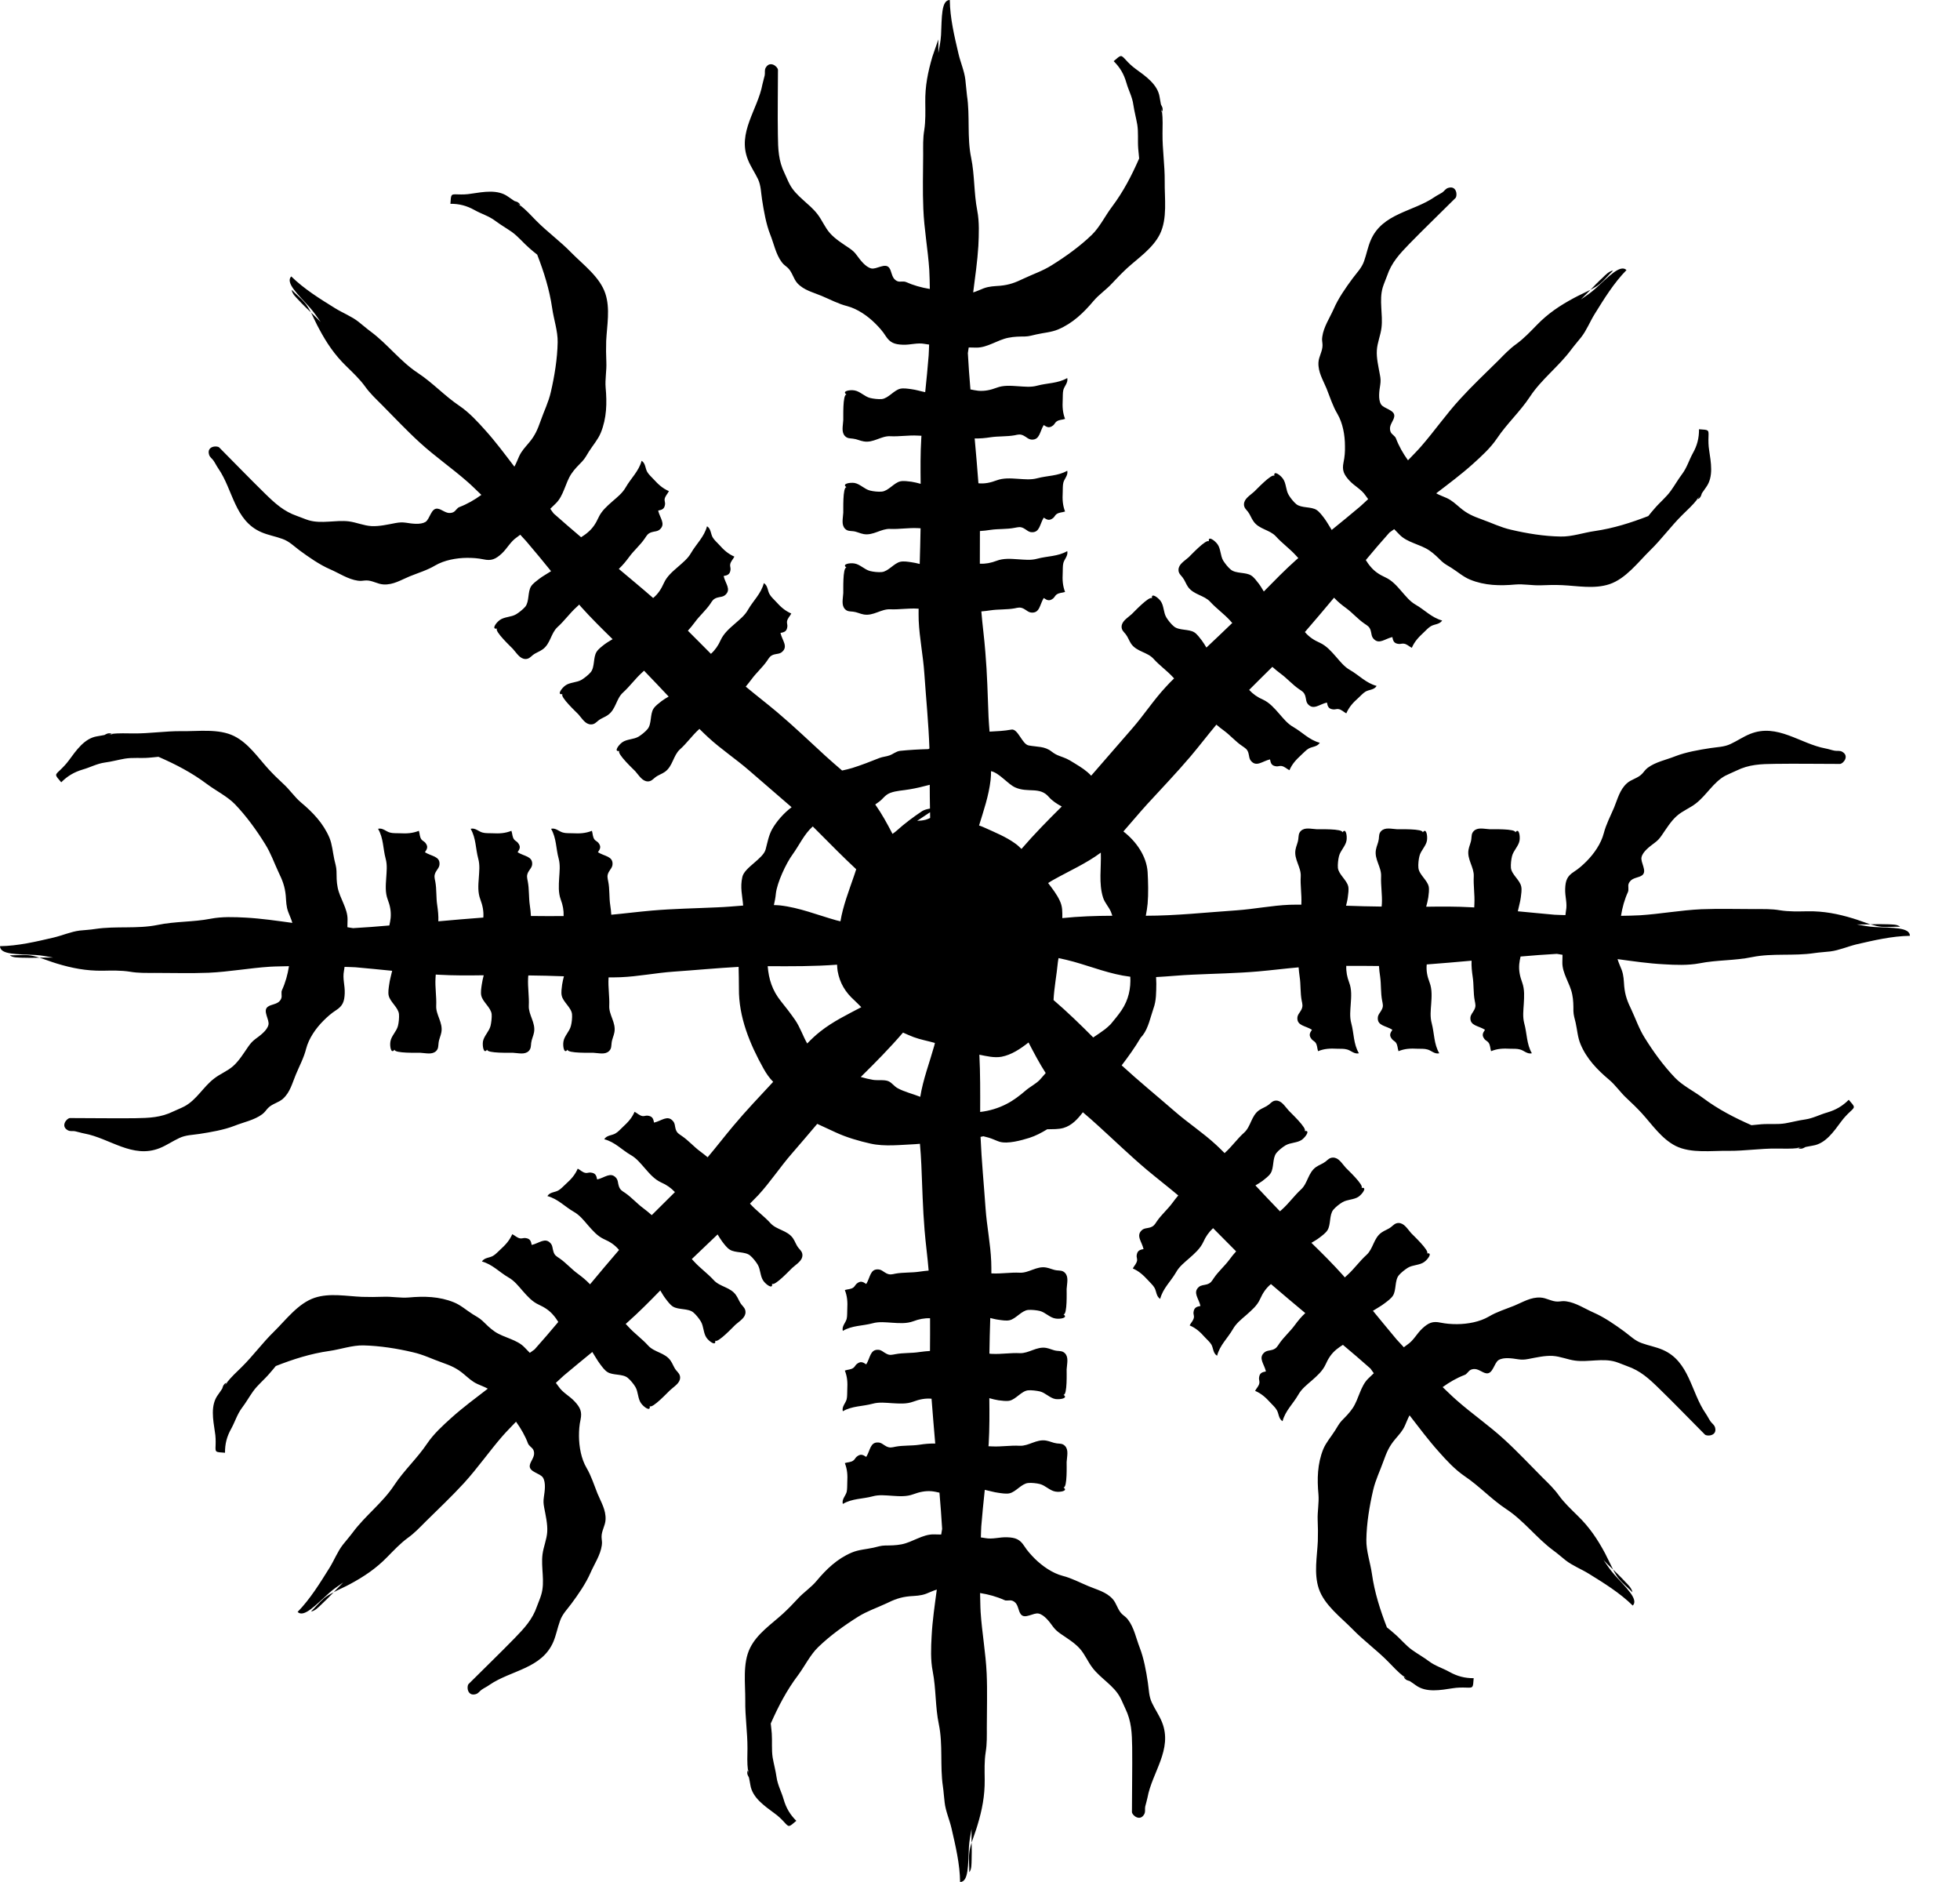 <svg width="25" height="24" viewBox="0 0 25 24" fill="#000000" xmlns="http://www.w3.org/2000/svg">
  <path d="M3.721 3.696C3.725 3.746 3.778 3.794 3.809 3.827C3.859 3.882 3.913 3.933 3.967 3.985C3.943 3.941 3.918 3.898 3.889 3.862C3.84 3.803 3.774 3.753 3.721 3.696Z"/>
  <path d="M0.125 12.182C0.163 12.215 0.234 12.21 0.281 12.213C0.355 12.216 0.43 12.215 0.503 12.213C0.456 12.198 0.408 12.185 0.361 12.181C0.284 12.174 0.203 12.184 0.125 12.182Z"/>
  <path d="M3.967 20.55C4.016 20.546 4.064 20.494 4.098 20.462C4.152 20.412 4.204 20.358 4.256 20.305C4.211 20.328 4.168 20.353 4.132 20.383C4.074 20.433 4.023 20.497 3.967 20.55Z"/>
  <path d="M12.363 23.876C12.395 23.838 12.391 23.767 12.393 23.721C12.396 23.646 12.395 23.573 12.393 23.498C12.378 23.546 12.366 23.594 12.362 23.641C12.354 23.718 12.365 23.799 12.363 23.876Z"/>
  <path d="M20.821 20.305C20.816 20.256 20.764 20.207 20.732 20.174C20.682 20.119 20.628 20.068 20.575 20.015C20.598 20.06 20.623 20.103 20.653 20.139C20.703 20.198 20.767 20.248 20.821 20.305Z"/>
  <path d="M24.236 11.818C24.198 11.785 24.127 11.79 24.081 11.787C24.006 11.784 23.932 11.785 23.857 11.787C23.906 11.802 23.954 11.815 24 11.819C24.078 11.826 24.159 11.816 24.236 11.818Z"/>
  <path d="M14.307 12.881C14.264 12.945 14.214 13.004 14.166 13.062C14.143 13.085 14.119 13.106 14.094 13.126C14.047 13.162 13.995 13.196 13.944 13.23C13.78 13.065 13.614 12.904 13.438 12.753C13.446 12.592 13.478 12.432 13.493 12.272C13.495 12.253 13.499 12.237 13.502 12.218C13.566 12.232 13.631 12.246 13.694 12.264C13.933 12.331 14.166 12.425 14.413 12.455C14.414 12.455 14.416 12.455 14.417 12.455C14.425 12.602 14.396 12.748 14.307 12.881ZM13.082 13.907C13.009 13.97 12.927 14.033 12.841 14.077C12.737 14.131 12.621 14.167 12.502 14.18C12.503 13.934 12.504 13.691 12.492 13.45C12.583 13.468 12.683 13.493 12.775 13.476C12.901 13.452 13.015 13.376 13.119 13.294C13.188 13.426 13.257 13.559 13.338 13.684C13.312 13.713 13.287 13.744 13.26 13.773C13.208 13.825 13.139 13.858 13.082 13.907ZM11.453 13.879C11.403 13.853 11.379 13.808 11.332 13.788C11.281 13.766 11.196 13.78 11.137 13.771C11.083 13.762 11.031 13.749 10.979 13.734C11.166 13.55 11.349 13.365 11.518 13.168C11.562 13.187 11.606 13.208 11.652 13.225C11.74 13.258 11.834 13.274 11.925 13.3C11.922 13.311 11.92 13.323 11.917 13.334C11.856 13.552 11.774 13.764 11.738 13.987C11.648 13.951 11.538 13.925 11.453 13.879ZM10.111 10.894C10.195 10.778 10.257 10.637 10.367 10.539C10.395 10.566 10.421 10.592 10.447 10.619C10.605 10.778 10.76 10.935 10.921 11.085C10.911 11.113 10.904 11.14 10.895 11.164C10.83 11.354 10.753 11.55 10.72 11.749C10.702 11.744 10.684 11.741 10.667 11.736C10.428 11.669 10.197 11.574 9.949 11.546C9.923 11.543 9.897 11.543 9.871 11.542C9.882 11.494 9.892 11.445 9.896 11.397C9.911 11.258 10.025 11.011 10.111 10.894ZM11.356 10.111C11.434 10.082 11.519 10.081 11.601 10.066C11.687 10.052 11.773 10.031 11.859 10.008C11.859 10.109 11.86 10.21 11.862 10.311C11.827 10.318 11.793 10.325 11.763 10.343C11.652 10.417 11.536 10.503 11.435 10.595C11.419 10.61 11.401 10.621 11.384 10.634C11.317 10.505 11.248 10.378 11.164 10.259C11.181 10.248 11.197 10.235 11.21 10.226C11.265 10.188 11.284 10.139 11.356 10.111ZM12.948 10.041C13.111 10.115 13.261 10.027 13.377 10.162C13.42 10.212 13.48 10.251 13.543 10.285C13.365 10.461 13.191 10.638 13.029 10.826C13.003 10.801 12.978 10.776 12.947 10.755C12.831 10.671 12.687 10.613 12.557 10.554C12.535 10.544 12.511 10.534 12.488 10.527C12.547 10.336 12.612 10.147 12.635 9.948C12.64 9.91 12.64 9.872 12.641 9.834C12.747 9.857 12.852 9.997 12.948 10.041ZM13.55 11.708C13.55 11.627 13.554 11.563 13.518 11.487C13.48 11.405 13.424 11.333 13.369 11.261C13.391 11.247 13.413 11.232 13.436 11.22C13.639 11.106 13.854 11.012 14.041 10.873C14.048 11.066 14.012 11.266 14.07 11.447C14.092 11.515 14.143 11.564 14.17 11.628C14.177 11.645 14.182 11.662 14.188 11.678C13.973 11.679 13.761 11.686 13.55 11.708ZM11.864 10.431C11.848 10.438 11.833 10.446 11.809 10.453C11.773 10.463 11.736 10.466 11.698 10.468L11.863 10.358C11.863 10.382 11.863 10.406 11.864 10.431ZM10.463 13.154C10.404 13.2 10.349 13.252 10.296 13.307C10.241 13.212 10.208 13.104 10.141 13.006C10.086 12.927 10.022 12.843 9.96 12.767C9.85 12.63 9.805 12.485 9.792 12.321C10.092 12.323 10.384 12.324 10.677 12.302C10.679 12.329 10.679 12.356 10.684 12.383C10.712 12.538 10.783 12.654 10.898 12.757C10.928 12.784 10.956 12.815 10.986 12.844C10.806 12.939 10.623 13.027 10.463 13.154ZM21.675 12.285C21.901 12.24 22.125 12.252 22.35 12.205C22.608 12.153 22.881 12.194 23.143 12.154C23.211 12.144 23.278 12.141 23.346 12.133C23.457 12.119 23.568 12.07 23.678 12.043C23.9 11.992 24.133 11.937 24.361 11.934C24.361 11.823 24.135 11.834 23.913 11.822C23.835 11.818 23.761 11.802 23.685 11.789C23.71 11.789 23.737 11.789 23.762 11.789C23.793 11.789 23.825 11.787 23.857 11.787C23.783 11.764 23.708 11.734 23.638 11.713C23.442 11.653 23.261 11.618 23.056 11.621C22.936 11.623 22.819 11.627 22.702 11.608C22.598 11.59 22.496 11.593 22.391 11.593C22.161 11.593 21.929 11.586 21.7 11.595C21.438 11.607 21.18 11.655 20.919 11.672C20.839 11.677 20.757 11.677 20.676 11.679C20.693 11.572 20.721 11.47 20.766 11.372C20.767 11.366 20.769 11.36 20.77 11.354C20.774 11.305 20.757 11.283 20.79 11.241C20.828 11.19 20.905 11.194 20.947 11.161C21.013 11.108 20.922 10.998 20.938 10.931C20.954 10.859 21.044 10.794 21.105 10.748C21.145 10.718 21.165 10.697 21.196 10.652C21.252 10.571 21.313 10.471 21.387 10.406C21.461 10.34 21.554 10.306 21.631 10.246C21.767 10.141 21.855 9.974 22.007 9.892C22.052 9.869 22.104 9.849 22.149 9.827C22.31 9.748 22.458 9.743 22.641 9.741C22.917 9.737 23.193 9.742 23.469 9.742C23.511 9.74 23.593 9.641 23.498 9.587C23.464 9.568 23.436 9.58 23.4 9.573C23.361 9.566 23.326 9.552 23.286 9.545C22.961 9.485 22.67 9.22 22.324 9.359C22.238 9.393 22.159 9.448 22.075 9.487C21.992 9.527 21.906 9.526 21.817 9.54C21.673 9.562 21.505 9.591 21.371 9.643C21.254 9.69 21.117 9.716 21.017 9.791C20.98 9.82 20.974 9.838 20.943 9.87C20.889 9.926 20.806 9.938 20.75 9.99C20.659 10.073 20.633 10.189 20.588 10.298C20.541 10.409 20.486 10.511 20.456 10.627C20.422 10.758 20.333 10.886 20.238 10.982C20.186 11.034 20.138 11.077 20.076 11.117C19.99 11.172 19.968 11.227 19.964 11.333C19.96 11.436 19.994 11.518 19.974 11.616C19.971 11.634 19.97 11.652 19.967 11.67C19.921 11.668 19.873 11.668 19.827 11.665C19.672 11.652 19.516 11.635 19.36 11.621C19.372 11.561 19.391 11.502 19.398 11.444C19.403 11.402 19.413 11.346 19.403 11.304C19.386 11.222 19.281 11.152 19.272 11.068C19.268 11.024 19.276 10.956 19.286 10.918C19.304 10.846 19.37 10.79 19.382 10.719C19.392 10.659 19.373 10.551 19.329 10.615C19.333 10.565 19.031 10.576 19.005 10.575C18.928 10.571 18.849 10.547 18.799 10.597C18.767 10.628 18.772 10.662 18.767 10.699C18.762 10.748 18.739 10.789 18.731 10.837C18.71 10.959 18.803 11.058 18.798 11.175C18.792 11.292 18.812 11.408 18.806 11.526C18.805 11.542 18.804 11.558 18.804 11.572C18.793 11.572 18.781 11.57 18.771 11.57C18.578 11.559 18.384 11.56 18.191 11.563C18.202 11.523 18.212 11.483 18.218 11.444C18.223 11.402 18.232 11.346 18.223 11.304C18.204 11.222 18.1 11.152 18.092 11.068C18.087 11.024 18.095 10.956 18.105 10.918C18.122 10.846 18.189 10.79 18.201 10.719C18.211 10.659 18.192 10.551 18.148 10.615C18.152 10.565 17.849 10.576 17.824 10.575C17.747 10.571 17.669 10.547 17.618 10.597C17.587 10.628 17.591 10.662 17.587 10.699C17.581 10.748 17.558 10.789 17.55 10.837C17.528 10.959 17.622 11.058 17.616 11.175C17.611 11.292 17.632 11.408 17.626 11.526C17.625 11.538 17.623 11.549 17.623 11.561C17.472 11.559 17.32 11.556 17.169 11.55C17.177 11.515 17.187 11.479 17.191 11.444C17.196 11.402 17.206 11.346 17.197 11.304C17.178 11.222 17.075 11.152 17.065 11.068C17.061 11.024 17.069 10.956 17.079 10.918C17.097 10.846 17.163 10.79 17.175 10.719C17.185 10.659 17.167 10.551 17.123 10.615C17.126 10.565 16.824 10.576 16.799 10.575C16.721 10.571 16.642 10.547 16.592 10.597C16.561 10.628 16.565 10.662 16.56 10.699C16.555 10.748 16.532 10.789 16.524 10.837C16.503 10.959 16.597 11.058 16.591 11.175C16.584 11.292 16.605 11.408 16.599 11.526C16.599 11.529 16.599 11.532 16.599 11.537C16.549 11.537 16.5 11.536 16.449 11.538C16.223 11.547 15.999 11.593 15.772 11.609C15.387 11.635 15.001 11.678 14.615 11.678C14.626 11.622 14.634 11.566 14.638 11.525C14.649 11.398 14.645 11.248 14.638 11.121C14.625 10.918 14.492 10.729 14.33 10.604V10.602C14.432 10.487 14.529 10.369 14.63 10.258C14.817 10.054 15.008 9.855 15.188 9.643C15.3 9.51 15.404 9.374 15.515 9.241C15.546 9.268 15.576 9.291 15.61 9.316C15.693 9.377 15.759 9.456 15.844 9.513C15.883 9.541 15.908 9.552 15.923 9.6C15.935 9.639 15.931 9.676 15.959 9.706C16.028 9.784 16.103 9.706 16.199 9.684C16.209 9.738 16.221 9.766 16.282 9.773C16.301 9.775 16.324 9.765 16.343 9.768C16.386 9.774 16.411 9.805 16.447 9.822C16.482 9.741 16.531 9.689 16.599 9.626C16.629 9.599 16.659 9.565 16.692 9.546C16.737 9.52 16.802 9.525 16.834 9.472C16.699 9.437 16.613 9.338 16.496 9.271C16.422 9.229 16.37 9.163 16.315 9.1C16.256 9.033 16.194 8.961 16.11 8.922C16.04 8.892 15.983 8.852 15.933 8.798C16.032 8.7 16.129 8.601 16.229 8.504C16.261 8.534 16.297 8.562 16.335 8.591C16.418 8.652 16.485 8.73 16.569 8.788C16.609 8.815 16.633 8.826 16.649 8.875C16.661 8.914 16.657 8.951 16.684 8.981C16.755 9.059 16.828 8.981 16.925 8.959C16.935 9.012 16.947 9.041 17.008 9.047C17.026 9.049 17.049 9.04 17.068 9.042C17.111 9.047 17.138 9.08 17.172 9.097C17.208 9.016 17.256 8.962 17.326 8.9C17.355 8.874 17.384 8.84 17.417 8.82C17.462 8.793 17.528 8.8 17.559 8.747C17.424 8.711 17.338 8.613 17.222 8.546C17.147 8.504 17.096 8.438 17.041 8.375C16.981 8.307 16.92 8.236 16.835 8.197C16.76 8.164 16.697 8.123 16.644 8.06C16.77 7.916 16.892 7.769 17.016 7.622C17.063 7.673 17.112 7.713 17.17 7.755C17.253 7.816 17.319 7.895 17.404 7.953C17.444 7.98 17.468 7.992 17.483 8.04C17.495 8.079 17.491 8.115 17.52 8.146C17.59 8.223 17.663 8.146 17.76 8.124C17.769 8.177 17.782 8.206 17.842 8.212C17.862 8.214 17.885 8.205 17.904 8.208C17.947 8.213 17.972 8.244 18.008 8.261C18.042 8.182 18.092 8.128 18.16 8.065C18.189 8.039 18.218 8.004 18.252 7.985C18.297 7.958 18.362 7.964 18.395 7.913C18.259 7.876 18.172 7.777 18.056 7.711C17.981 7.668 17.931 7.602 17.875 7.539C17.817 7.472 17.755 7.401 17.671 7.363C17.594 7.328 17.531 7.287 17.479 7.223C17.457 7.198 17.439 7.17 17.421 7.142C17.52 7.023 17.62 6.906 17.723 6.791C17.743 6.776 17.763 6.762 17.783 6.748C17.805 6.771 17.827 6.793 17.849 6.816C17.948 6.92 18.109 6.938 18.229 7.018C18.291 7.06 18.336 7.106 18.387 7.156C18.425 7.192 18.469 7.214 18.512 7.241C18.593 7.292 18.665 7.357 18.752 7.392C18.937 7.468 19.133 7.472 19.328 7.454C19.435 7.445 19.545 7.468 19.653 7.464C19.743 7.46 19.834 7.458 19.924 7.462C20.122 7.471 20.334 7.514 20.528 7.45C20.738 7.38 20.894 7.169 21.048 7.018C21.194 6.876 21.313 6.71 21.458 6.567C21.524 6.502 21.594 6.439 21.65 6.366C21.648 6.367 21.646 6.368 21.643 6.368C21.657 6.354 21.666 6.341 21.678 6.327C21.668 6.341 21.661 6.354 21.65 6.366C21.662 6.363 21.672 6.358 21.68 6.349C21.694 6.334 21.702 6.312 21.708 6.29C21.726 6.264 21.743 6.238 21.763 6.211C21.859 6.078 21.823 5.896 21.8 5.739C21.791 5.684 21.79 5.625 21.792 5.57C21.795 5.477 21.797 5.483 21.671 5.474C21.672 5.586 21.648 5.682 21.591 5.782C21.543 5.87 21.517 5.964 21.455 6.046C21.404 6.114 21.362 6.188 21.312 6.258C21.253 6.341 21.171 6.406 21.105 6.484C21.076 6.516 21.05 6.549 21.024 6.581C20.801 6.667 20.581 6.737 20.342 6.772C20.199 6.792 20.048 6.846 19.906 6.842C19.696 6.839 19.475 6.803 19.272 6.755C19.14 6.725 19.029 6.669 18.902 6.624C18.792 6.584 18.714 6.552 18.624 6.475C18.565 6.426 18.522 6.383 18.453 6.351C18.407 6.33 18.361 6.315 18.319 6.291C18.477 6.17 18.637 6.051 18.784 5.919C18.893 5.821 19.012 5.713 19.094 5.591C19.223 5.399 19.389 5.25 19.516 5.057C19.66 4.838 19.882 4.673 20.039 4.461C20.08 4.406 20.125 4.355 20.167 4.302C20.237 4.214 20.28 4.101 20.34 4.005C20.46 3.811 20.586 3.607 20.746 3.444C20.666 3.366 20.515 3.532 20.349 3.681C20.29 3.734 20.227 3.776 20.164 3.819C20.182 3.801 20.201 3.783 20.219 3.764C20.241 3.742 20.263 3.719 20.286 3.696C20.217 3.732 20.142 3.764 20.078 3.799C19.897 3.896 19.744 3.998 19.602 4.145C19.518 4.231 19.438 4.316 19.341 4.387C19.255 4.448 19.186 4.522 19.112 4.597C18.949 4.758 18.78 4.917 18.625 5.087C18.447 5.28 18.298 5.496 18.126 5.693C18.074 5.753 18.015 5.811 17.959 5.87C17.896 5.782 17.843 5.69 17.805 5.589C17.802 5.584 17.799 5.579 17.796 5.573C17.764 5.536 17.737 5.532 17.73 5.478C17.721 5.416 17.778 5.364 17.784 5.311C17.795 5.227 17.651 5.214 17.615 5.156C17.576 5.092 17.593 4.983 17.605 4.908C17.612 4.858 17.611 4.829 17.6 4.775C17.583 4.679 17.555 4.565 17.562 4.466C17.568 4.368 17.609 4.278 17.621 4.18C17.642 4.01 17.588 3.83 17.637 3.665C17.652 3.616 17.675 3.566 17.692 3.518C17.749 3.349 17.85 3.24 17.978 3.108C18.17 2.911 18.37 2.72 18.565 2.525C18.592 2.495 18.581 2.365 18.476 2.395C18.437 2.405 18.426 2.434 18.396 2.455C18.363 2.476 18.329 2.491 18.296 2.514C18.023 2.701 17.631 2.72 17.484 3.063C17.447 3.148 17.43 3.243 17.399 3.33C17.369 3.417 17.307 3.477 17.253 3.55C17.167 3.666 17.069 3.806 17.012 3.939C16.961 4.054 16.883 4.169 16.866 4.293C16.858 4.341 16.868 4.356 16.869 4.401C16.87 4.479 16.821 4.546 16.817 4.622C16.811 4.746 16.875 4.845 16.92 4.954C16.965 5.066 16.999 5.178 17.06 5.28C17.128 5.397 17.155 5.551 17.155 5.686C17.157 5.759 17.152 5.824 17.137 5.896C17.116 5.997 17.14 6.05 17.211 6.128C17.281 6.203 17.363 6.238 17.419 6.321C17.429 6.336 17.441 6.35 17.451 6.365C17.417 6.395 17.384 6.429 17.349 6.459C17.23 6.56 17.108 6.659 16.986 6.758C16.954 6.708 16.925 6.654 16.889 6.606C16.864 6.574 16.83 6.527 16.793 6.503C16.724 6.458 16.599 6.482 16.534 6.429C16.501 6.402 16.458 6.348 16.438 6.313C16.4 6.252 16.407 6.164 16.365 6.106C16.331 6.056 16.24 5.993 16.255 6.069C16.223 6.031 16.016 6.254 15.997 6.27C15.939 6.322 15.868 6.361 15.867 6.432C15.867 6.475 15.894 6.497 15.917 6.525C15.947 6.564 15.96 6.609 15.989 6.649C16.06 6.751 16.195 6.754 16.274 6.84C16.353 6.928 16.449 6.995 16.529 7.083L16.56 7.117C16.552 7.125 16.543 7.132 16.534 7.139C16.39 7.267 16.255 7.406 16.12 7.543C16.099 7.509 16.079 7.473 16.055 7.442C16.028 7.408 15.995 7.361 15.959 7.339C15.889 7.294 15.765 7.318 15.699 7.264C15.665 7.237 15.623 7.183 15.602 7.149C15.565 7.086 15.572 7 15.53 6.941C15.495 6.892 15.405 6.828 15.42 6.904C15.387 6.867 15.181 7.089 15.162 7.106C15.105 7.157 15.032 7.196 15.032 7.267C15.031 7.31 15.059 7.333 15.082 7.361C15.113 7.4 15.126 7.445 15.153 7.484C15.225 7.586 15.361 7.59 15.438 7.676C15.518 7.763 15.615 7.83 15.694 7.918C15.702 7.928 15.709 7.936 15.718 7.944C15.609 8.049 15.498 8.155 15.388 8.258C15.369 8.227 15.35 8.195 15.329 8.167C15.303 8.134 15.27 8.087 15.234 8.064C15.162 8.019 15.039 8.043 14.974 7.989C14.94 7.962 14.898 7.909 14.877 7.874C14.839 7.811 14.847 7.725 14.805 7.666C14.77 7.617 14.68 7.554 14.694 7.63C14.662 7.592 14.455 7.814 14.436 7.831C14.38 7.882 14.307 7.921 14.306 7.993C14.306 8.036 14.334 8.058 14.357 8.086C14.388 8.125 14.401 8.17 14.428 8.21C14.499 8.312 14.636 8.315 14.713 8.401C14.792 8.489 14.889 8.555 14.968 8.643C14.97 8.646 14.973 8.649 14.976 8.651C14.94 8.686 14.904 8.722 14.871 8.759C14.716 8.925 14.592 9.117 14.443 9.288C14.227 9.534 14.062 9.729 13.918 9.892C13.857 9.827 13.798 9.79 13.707 9.734C13.608 9.672 13.598 9.672 13.516 9.641C13.475 9.626 13.45 9.612 13.413 9.584C13.325 9.514 13.23 9.527 13.12 9.506C13.037 9.49 12.984 9.289 12.901 9.304C12.811 9.321 12.716 9.325 12.622 9.33C12.617 9.267 12.612 9.205 12.609 9.142C12.598 8.866 12.592 8.59 12.568 8.313C12.555 8.14 12.531 7.97 12.517 7.797C12.556 7.794 12.595 7.789 12.635 7.783C12.737 7.768 12.84 7.776 12.941 7.758C12.988 7.748 13.013 7.74 13.058 7.763C13.095 7.782 13.117 7.81 13.159 7.812C13.263 7.818 13.261 7.711 13.313 7.626C13.357 7.657 13.386 7.669 13.434 7.631C13.449 7.619 13.458 7.596 13.474 7.584C13.509 7.557 13.549 7.561 13.585 7.549C13.554 7.467 13.55 7.395 13.555 7.302C13.557 7.263 13.554 7.217 13.563 7.18C13.576 7.13 13.626 7.088 13.613 7.028C13.492 7.098 13.36 7.09 13.23 7.125C13.148 7.148 13.066 7.137 12.982 7.132C12.893 7.126 12.798 7.118 12.711 7.152C12.64 7.179 12.571 7.192 12.498 7.189C12.498 7.049 12.498 6.911 12.499 6.772C12.544 6.769 12.588 6.765 12.635 6.757C12.737 6.742 12.84 6.751 12.941 6.731C12.988 6.723 13.013 6.713 13.058 6.737C13.095 6.756 13.117 6.785 13.159 6.787C13.263 6.792 13.261 6.685 13.313 6.601C13.357 6.631 13.386 6.643 13.434 6.605C13.449 6.593 13.458 6.57 13.474 6.558C13.509 6.532 13.549 6.536 13.585 6.523C13.554 6.442 13.55 6.369 13.555 6.277C13.557 6.237 13.554 6.192 13.563 6.155C13.576 6.104 13.626 6.062 13.613 6.003C13.492 6.072 13.36 6.064 13.23 6.099C13.148 6.121 13.066 6.111 12.982 6.106C12.893 6.1 12.798 6.093 12.711 6.126C12.633 6.155 12.561 6.171 12.48 6.163C12.466 5.972 12.449 5.782 12.432 5.591C12.501 5.593 12.565 5.587 12.635 5.576C12.737 5.561 12.84 5.569 12.941 5.551C12.988 5.541 13.013 5.533 13.058 5.556C13.095 5.575 13.117 5.603 13.159 5.606C13.263 5.611 13.261 5.504 13.313 5.42C13.357 5.451 13.386 5.462 13.434 5.424C13.449 5.412 13.458 5.389 13.474 5.377C13.509 5.35 13.549 5.355 13.585 5.342C13.554 5.261 13.55 5.188 13.555 5.095C13.557 5.056 13.554 5.011 13.563 4.973C13.576 4.923 13.626 4.881 13.613 4.821C13.492 4.891 13.36 4.883 13.23 4.918C13.148 4.941 13.066 4.93 12.982 4.925C12.893 4.919 12.798 4.911 12.711 4.945C12.633 4.974 12.56 4.99 12.478 4.983C12.444 4.98 12.412 4.972 12.378 4.966C12.365 4.812 12.353 4.657 12.345 4.503C12.349 4.479 12.352 4.454 12.356 4.431C12.388 4.431 12.42 4.432 12.452 4.433C12.595 4.435 12.722 4.334 12.863 4.307C12.937 4.292 13 4.292 13.073 4.291C13.124 4.291 13.171 4.274 13.222 4.264C13.313 4.243 13.41 4.238 13.497 4.201C13.682 4.123 13.822 3.988 13.948 3.838C14.018 3.755 14.111 3.694 14.184 3.614C14.246 3.548 14.308 3.483 14.375 3.421C14.521 3.288 14.703 3.168 14.794 2.987C14.893 2.788 14.853 2.528 14.856 2.313C14.858 2.109 14.826 1.908 14.828 1.703C14.829 1.612 14.833 1.517 14.822 1.426C14.82 1.428 14.819 1.43 14.817 1.432C14.817 1.414 14.815 1.397 14.813 1.38C14.816 1.395 14.819 1.41 14.822 1.426C14.827 1.416 14.83 1.404 14.83 1.393C14.83 1.373 14.819 1.352 14.808 1.332C14.803 1.301 14.796 1.271 14.791 1.237C14.766 1.076 14.612 0.971 14.483 0.877C14.438 0.844 14.395 0.804 14.359 0.763C14.295 0.695 14.301 0.698 14.205 0.78C14.285 0.859 14.335 0.943 14.367 1.055C14.394 1.151 14.443 1.236 14.456 1.337C14.469 1.422 14.491 1.504 14.506 1.589C14.522 1.69 14.51 1.793 14.518 1.895C14.521 1.937 14.525 1.979 14.53 2.021C14.434 2.24 14.328 2.445 14.182 2.639C14.096 2.753 14.026 2.899 13.925 2.996C13.774 3.142 13.591 3.273 13.414 3.383C13.3 3.455 13.181 3.494 13.06 3.551C12.954 3.602 12.876 3.633 12.758 3.644C12.682 3.65 12.621 3.65 12.549 3.676C12.502 3.694 12.459 3.715 12.413 3.729C12.438 3.531 12.467 3.334 12.479 3.137C12.486 2.99 12.493 2.83 12.465 2.686C12.421 2.459 12.433 2.235 12.387 2.011C12.333 1.753 12.374 1.48 12.334 1.218C12.325 1.15 12.322 1.083 12.313 1.015C12.3 0.904 12.25 0.793 12.225 0.683C12.173 0.461 12.117 0.228 12.115 -3.05176e-05C12.004 -3.05176e-05 12.014 0.226 12.003 0.448C11.998 0.526 11.983 0.6 11.969 0.676C11.969 0.651 11.969 0.624 11.969 0.599C11.969 0.567 11.969 0.535 11.968 0.503C11.945 0.577 11.915 0.652 11.893 0.722C11.835 0.919 11.799 1.099 11.802 1.304C11.803 1.424 11.807 1.541 11.789 1.659C11.771 1.763 11.775 1.865 11.775 1.97C11.774 2.2 11.767 2.432 11.777 2.66C11.787 2.923 11.836 3.181 11.853 3.442C11.858 3.522 11.858 3.604 11.86 3.685C11.754 3.668 11.651 3.639 11.552 3.595C11.547 3.594 11.541 3.592 11.535 3.591C11.485 3.587 11.463 3.603 11.421 3.571C11.371 3.533 11.374 3.456 11.341 3.414C11.289 3.348 11.179 3.439 11.113 3.423C11.039 3.405 10.974 3.317 10.929 3.256C10.9 3.216 10.878 3.196 10.832 3.164C10.752 3.11 10.652 3.048 10.587 2.974C10.521 2.9 10.486 2.807 10.426 2.73C10.321 2.594 10.156 2.506 10.074 2.353C10.05 2.309 10.03 2.257 10.008 2.211C9.929 2.051 9.924 1.902 9.922 1.72C9.917 1.444 9.923 1.167 9.923 0.891C9.921 0.85 9.822 0.768 9.767 0.863C9.748 0.897 9.761 0.925 9.754 0.961C9.746 0.999 9.733 1.035 9.725 1.075C9.665 1.399 9.401 1.691 9.54 2.037C9.574 2.123 9.629 2.202 9.669 2.285C9.707 2.369 9.706 2.455 9.72 2.544C9.742 2.687 9.771 2.856 9.824 2.99C9.871 3.107 9.896 3.244 9.972 3.344C10 3.381 10.018 3.387 10.051 3.418C10.106 3.472 10.119 3.553 10.17 3.611C10.254 3.702 10.37 3.727 10.479 3.773C10.589 3.819 10.692 3.875 10.807 3.904C10.938 3.939 11.066 4.028 11.162 4.123C11.214 4.175 11.258 4.223 11.297 4.285C11.353 4.371 11.409 4.392 11.515 4.396C11.616 4.4 11.698 4.367 11.797 4.386C11.815 4.39 11.834 4.391 11.851 4.394C11.848 4.44 11.849 4.487 11.845 4.534C11.833 4.689 11.817 4.845 11.801 5.001C11.741 4.989 11.682 4.97 11.625 4.963C11.583 4.957 11.526 4.948 11.484 4.957C11.403 4.975 11.332 5.079 11.248 5.089C11.205 5.093 11.137 5.085 11.098 5.075C11.027 5.057 10.971 4.991 10.9 4.979C10.841 4.968 10.732 4.987 10.797 5.031C10.746 5.028 10.758 5.33 10.756 5.356C10.752 5.433 10.729 5.512 10.779 5.562C10.809 5.593 10.844 5.589 10.88 5.594C10.929 5.599 10.97 5.622 11.017 5.629C11.14 5.651 11.239 5.557 11.355 5.563C11.473 5.569 11.588 5.548 11.707 5.555C11.722 5.555 11.738 5.556 11.753 5.557C11.753 5.568 11.751 5.579 11.751 5.59C11.739 5.782 11.741 5.976 11.743 6.17C11.704 6.159 11.664 6.149 11.625 6.143C11.583 6.138 11.526 6.129 11.484 6.138C11.403 6.156 11.332 6.261 11.248 6.269C11.205 6.274 11.137 6.266 11.098 6.256C11.027 6.239 10.971 6.172 10.9 6.159C10.841 6.15 10.732 6.169 10.797 6.213C10.746 6.209 10.758 6.512 10.756 6.537C10.752 6.614 10.729 6.692 10.779 6.743C10.809 6.774 10.844 6.77 10.88 6.774C10.929 6.779 10.97 6.803 11.017 6.811C11.14 6.832 11.239 6.739 11.355 6.745C11.473 6.75 11.588 6.729 11.707 6.735C11.718 6.736 11.731 6.736 11.742 6.737C11.739 6.889 11.736 7.041 11.731 7.192C11.695 7.183 11.659 7.174 11.625 7.17C11.583 7.164 11.526 7.154 11.484 7.164C11.403 7.182 11.332 7.286 11.248 7.295C11.205 7.3 11.137 7.292 11.098 7.282C11.027 7.264 10.971 7.198 10.9 7.186C10.841 7.175 10.732 7.194 10.797 7.238C10.746 7.234 10.758 7.537 10.756 7.562C10.752 7.639 10.729 7.718 10.779 7.769C10.809 7.8 10.844 7.796 10.88 7.8C10.929 7.805 10.97 7.828 11.017 7.836C11.14 7.858 11.239 7.764 11.355 7.77C11.473 7.775 11.588 7.754 11.707 7.762C11.71 7.762 11.714 7.762 11.717 7.762C11.717 7.812 11.716 7.861 11.718 7.912C11.728 8.139 11.775 8.362 11.79 8.589C11.812 8.907 11.844 9.226 11.855 9.545C11.851 9.548 11.845 9.55 11.841 9.553C11.72 9.556 11.6 9.563 11.481 9.575C11.428 9.582 11.394 9.616 11.346 9.633C11.306 9.648 11.26 9.65 11.218 9.666C11.106 9.711 10.979 9.76 10.873 9.793C10.829 9.807 10.785 9.816 10.741 9.826C10.67 9.764 10.597 9.703 10.529 9.64C10.325 9.453 10.126 9.262 9.914 9.083C9.781 8.971 9.645 8.867 9.512 8.756C9.537 8.725 9.562 8.695 9.587 8.661C9.648 8.578 9.726 8.511 9.784 8.427C9.811 8.387 9.822 8.363 9.871 8.347C9.91 8.336 9.947 8.34 9.977 8.312C10.055 8.242 9.977 8.168 9.955 8.071C10.008 8.062 10.037 8.05 10.043 7.988C10.045 7.97 10.036 7.946 10.038 7.928C10.043 7.885 10.076 7.859 10.093 7.824C10.013 7.789 9.959 7.741 9.896 7.671C9.87 7.642 9.835 7.612 9.817 7.579C9.789 7.534 9.796 7.469 9.743 7.436C9.707 7.572 9.609 7.658 9.542 7.774C9.5 7.85 9.434 7.9 9.371 7.956C9.303 8.015 9.232 8.077 9.193 8.161C9.162 8.231 9.123 8.288 9.068 8.338C8.971 8.239 8.872 8.142 8.774 8.043C8.805 8.009 8.833 7.975 8.862 7.936C8.922 7.853 9.001 7.786 9.059 7.702C9.085 7.662 9.097 7.638 9.146 7.622C9.185 7.61 9.221 7.614 9.252 7.586C9.33 7.516 9.252 7.443 9.23 7.346C9.282 7.336 9.312 7.324 9.318 7.263C9.32 7.244 9.311 7.221 9.313 7.202C9.318 7.159 9.351 7.133 9.367 7.098C9.287 7.063 9.233 7.015 9.171 6.945C9.145 6.917 9.11 6.886 9.091 6.854C9.064 6.809 9.07 6.743 9.018 6.711C8.982 6.847 8.884 6.933 8.816 7.049C8.774 7.124 8.708 7.175 8.645 7.231C8.578 7.289 8.506 7.35 8.468 7.435C8.434 7.511 8.394 7.574 8.331 7.626C8.187 7.5 8.04 7.379 7.893 7.255C7.943 7.208 7.984 7.158 8.026 7.101C8.087 7.018 8.166 6.952 8.224 6.867C8.251 6.827 8.262 6.803 8.311 6.787C8.349 6.775 8.386 6.779 8.417 6.751C8.494 6.681 8.417 6.607 8.395 6.511C8.447 6.501 8.476 6.49 8.483 6.429C8.485 6.409 8.475 6.386 8.477 6.367C8.484 6.324 8.515 6.299 8.532 6.263C8.452 6.228 8.399 6.18 8.336 6.111C8.31 6.082 8.275 6.052 8.256 6.019C8.229 5.973 8.235 5.908 8.184 5.876C8.147 6.011 8.048 6.098 7.981 6.215C7.939 6.289 7.873 6.34 7.81 6.395C7.743 6.454 7.672 6.516 7.634 6.6C7.599 6.677 7.558 6.74 7.494 6.792C7.469 6.814 7.441 6.832 7.412 6.851C7.294 6.751 7.177 6.65 7.062 6.548C7.047 6.528 7.032 6.508 7.019 6.488C7.042 6.466 7.064 6.444 7.087 6.422C7.191 6.323 7.209 6.161 7.288 6.042C7.33 5.98 7.377 5.935 7.427 5.883C7.463 5.845 7.485 5.801 7.512 5.758C7.562 5.679 7.627 5.606 7.663 5.519C7.739 5.333 7.743 5.138 7.725 4.943C7.716 4.836 7.739 4.726 7.734 4.618C7.73 4.527 7.729 4.437 7.732 4.347C7.742 4.148 7.785 3.936 7.721 3.743C7.651 3.532 7.44 3.377 7.288 3.223C7.147 3.077 6.981 2.958 6.838 2.813C6.773 2.746 6.71 2.677 6.637 2.62C6.638 2.623 6.639 2.625 6.639 2.628C6.626 2.614 6.612 2.605 6.598 2.593C6.612 2.603 6.625 2.611 6.637 2.62C6.634 2.609 6.628 2.598 6.62 2.591C6.605 2.576 6.583 2.569 6.561 2.563C6.535 2.545 6.509 2.528 6.481 2.508C6.349 2.412 6.167 2.447 6.01 2.47C5.955 2.48 5.896 2.481 5.841 2.479C5.748 2.476 5.754 2.474 5.745 2.599C5.857 2.598 5.953 2.623 6.053 2.679C6.14 2.728 6.235 2.754 6.317 2.816C6.385 2.867 6.458 2.909 6.529 2.958C6.612 3.018 6.677 3.1 6.754 3.166C6.786 3.195 6.819 3.221 6.852 3.247C6.938 3.469 7.008 3.69 7.043 3.93C7.063 4.072 7.116 4.223 7.113 4.365C7.109 4.575 7.073 4.796 7.026 4.999C6.996 5.131 6.939 5.242 6.895 5.369C6.856 5.479 6.823 5.557 6.746 5.647C6.697 5.706 6.654 5.749 6.622 5.818C6.601 5.863 6.585 5.909 6.561 5.951C6.441 5.794 6.322 5.633 6.19 5.487C6.092 5.377 5.984 5.26 5.862 5.177C5.67 5.048 5.521 4.882 5.328 4.755C5.109 4.611 4.944 4.389 4.732 4.231C4.676 4.19 4.626 4.145 4.572 4.103C4.484 4.034 4.372 3.991 4.275 3.931C4.081 3.811 3.878 3.685 3.715 3.525C3.636 3.605 3.803 3.756 3.952 3.922C4.005 3.981 4.046 4.044 4.09 4.106C4.072 4.089 4.054 4.07 4.036 4.052C4.013 4.03 3.99 4.008 3.967 3.985C4.002 4.054 4.034 4.129 4.07 4.193C4.166 4.374 4.269 4.526 4.416 4.669C4.502 4.753 4.587 4.833 4.657 4.929C4.718 5.015 4.793 5.085 4.867 5.159C5.029 5.322 5.187 5.491 5.357 5.646C5.551 5.823 5.767 5.972 5.964 6.145C6.024 6.197 6.081 6.256 6.14 6.311C6.053 6.374 5.96 6.428 5.86 6.466C5.855 6.469 5.849 6.472 5.843 6.475C5.807 6.507 5.802 6.534 5.749 6.541C5.687 6.551 5.635 6.493 5.582 6.487C5.498 6.476 5.484 6.62 5.427 6.656C5.363 6.694 5.254 6.678 5.179 6.666C5.129 6.659 5.099 6.661 5.046 6.67C4.95 6.688 4.835 6.715 4.737 6.709C4.639 6.703 4.548 6.662 4.451 6.649C4.281 6.628 4.101 6.684 3.935 6.634C3.886 6.619 3.837 6.596 3.789 6.58C3.619 6.521 3.51 6.421 3.379 6.293C3.182 6.1 2.99 5.901 2.796 5.706C2.765 5.679 2.636 5.69 2.666 5.795C2.676 5.834 2.704 5.844 2.724 5.875C2.746 5.907 2.762 5.942 2.785 5.975C2.973 6.247 2.992 6.64 3.334 6.787C3.419 6.824 3.514 6.84 3.601 6.872C3.688 6.902 3.748 6.964 3.82 7.018C3.937 7.104 4.077 7.202 4.209 7.259C4.325 7.309 4.44 7.388 4.564 7.405C4.611 7.412 4.627 7.403 4.672 7.402C4.75 7.401 4.817 7.45 4.893 7.453C5.016 7.46 5.116 7.395 5.225 7.35C5.336 7.305 5.449 7.272 5.551 7.211C5.668 7.143 5.821 7.115 5.957 7.114C6.03 7.114 6.095 7.118 6.167 7.133C6.267 7.155 6.321 7.131 6.399 7.06C6.474 6.989 6.509 6.909 6.592 6.852C6.607 6.841 6.621 6.83 6.636 6.819C6.666 6.854 6.7 6.886 6.729 6.922C6.831 7.041 6.93 7.162 7.029 7.284C6.979 7.317 6.924 7.346 6.877 7.382C6.845 7.407 6.797 7.441 6.774 7.477C6.729 7.548 6.753 7.671 6.7 7.737C6.672 7.77 6.619 7.812 6.584 7.833C6.522 7.871 6.435 7.864 6.376 7.906C6.327 7.94 6.264 8.03 6.34 8.016C6.302 8.048 6.524 8.255 6.541 8.274C6.593 8.332 6.632 8.403 6.703 8.404C6.746 8.404 6.768 8.377 6.796 8.354C6.835 8.323 6.88 8.311 6.92 8.282C7.022 8.211 7.025 8.076 7.111 7.997C7.199 7.918 7.265 7.822 7.354 7.742C7.365 7.731 7.377 7.721 7.388 7.71C7.396 7.719 7.403 7.728 7.41 7.737C7.538 7.88 7.676 8.016 7.814 8.151C7.78 8.172 7.744 8.192 7.712 8.216C7.679 8.242 7.632 8.276 7.61 8.312C7.564 8.382 7.589 8.506 7.535 8.572C7.508 8.605 7.454 8.647 7.42 8.668C7.357 8.706 7.271 8.699 7.212 8.741C7.163 8.776 7.099 8.866 7.175 8.851C7.137 8.884 7.359 9.089 7.377 9.109C7.427 9.166 7.467 9.238 7.538 9.238C7.581 9.239 7.603 9.212 7.632 9.189C7.67 9.158 7.716 9.146 7.754 9.118C7.857 9.046 7.859 8.91 7.946 8.832C8.034 8.752 8.101 8.657 8.189 8.577C8.197 8.569 8.207 8.561 8.215 8.553C8.32 8.662 8.425 8.772 8.529 8.883C8.497 8.901 8.466 8.92 8.438 8.941C8.404 8.968 8.358 9.001 8.335 9.038C8.29 9.108 8.314 9.232 8.26 9.297C8.233 9.331 8.179 9.373 8.145 9.394C8.082 9.431 7.996 9.424 7.937 9.466C7.888 9.501 7.825 9.591 7.9 9.576C7.863 9.609 8.085 9.816 8.102 9.834C8.153 9.892 8.192 9.963 8.263 9.965C8.306 9.965 8.328 9.937 8.357 9.914C8.396 9.883 8.441 9.871 8.481 9.843C8.582 9.771 8.586 9.636 8.672 9.557C8.76 9.479 8.826 9.382 8.914 9.302C8.917 9.3 8.919 9.298 8.921 9.295C8.957 9.331 8.993 9.366 9.03 9.4C9.196 9.554 9.387 9.679 9.558 9.828C9.773 10.015 9.948 10.164 10.097 10.294C9.999 10.367 9.903 10.476 9.847 10.577C9.804 10.656 9.789 10.745 9.766 10.831C9.735 10.951 9.497 11.061 9.469 11.182C9.438 11.318 9.469 11.421 9.479 11.548C9.366 11.557 9.254 11.567 9.143 11.571C8.866 11.584 8.591 11.588 8.314 11.612C8.141 11.627 7.971 11.649 7.797 11.665C7.795 11.625 7.79 11.586 7.784 11.545C7.768 11.444 7.778 11.34 7.758 11.241C7.749 11.194 7.74 11.168 7.764 11.122C7.783 11.086 7.811 11.063 7.813 11.021C7.818 10.918 7.711 10.921 7.627 10.868C7.658 10.823 7.67 10.795 7.632 10.747C7.619 10.732 7.596 10.722 7.584 10.707C7.558 10.673 7.562 10.632 7.55 10.595C7.468 10.627 7.396 10.631 7.303 10.626C7.263 10.624 7.218 10.628 7.181 10.617C7.131 10.605 7.088 10.554 7.029 10.569C7.099 10.69 7.09 10.821 7.126 10.95C7.148 11.033 7.137 11.116 7.132 11.199C7.127 11.289 7.12 11.382 7.152 11.47C7.179 11.541 7.192 11.609 7.189 11.682C7.05 11.684 6.912 11.682 6.772 11.681C6.77 11.637 6.765 11.592 6.758 11.545C6.743 11.444 6.751 11.34 6.732 11.241C6.723 11.194 6.714 11.168 6.737 11.122C6.756 11.086 6.785 11.063 6.788 11.021C6.793 10.918 6.686 10.921 6.602 10.868C6.633 10.823 6.644 10.795 6.605 10.747C6.594 10.732 6.571 10.722 6.559 10.707C6.532 10.673 6.537 10.632 6.523 10.595C6.443 10.627 6.37 10.631 6.277 10.626C6.238 10.624 6.193 10.628 6.155 10.617C6.105 10.605 6.063 10.554 6.003 10.569C6.073 10.69 6.065 10.821 6.1 10.95C6.123 11.033 6.112 11.116 6.107 11.199C6.1 11.289 6.093 11.382 6.127 11.47C6.156 11.547 6.171 11.62 6.165 11.701C5.973 11.715 5.784 11.732 5.591 11.749C5.594 11.679 5.587 11.615 5.577 11.545C5.561 11.444 5.571 11.34 5.552 11.241C5.542 11.194 5.534 11.168 5.557 11.122C5.576 11.086 5.604 11.063 5.606 11.021C5.612 10.918 5.504 10.921 5.42 10.868C5.451 10.823 5.463 10.795 5.425 10.747C5.412 10.732 5.39 10.722 5.377 10.707C5.351 10.673 5.355 10.632 5.343 10.595C5.261 10.627 5.19 10.631 5.096 10.626C5.057 10.624 5.011 10.628 4.974 10.617C4.924 10.605 4.882 10.554 4.822 10.569C4.893 10.69 4.884 10.821 4.919 10.95C4.942 11.033 4.931 11.116 4.926 11.199C4.92 11.289 4.912 11.382 4.945 11.47C4.975 11.548 4.99 11.621 4.983 11.704C4.98 11.736 4.973 11.77 4.966 11.802C4.812 11.816 4.659 11.827 4.504 11.836C4.479 11.833 4.455 11.828 4.431 11.824C4.432 11.793 4.433 11.761 4.433 11.729C4.436 11.586 4.335 11.459 4.307 11.318C4.292 11.244 4.293 11.181 4.292 11.108C4.291 11.056 4.275 11.01 4.264 10.959C4.244 10.867 4.238 10.771 4.202 10.683C4.124 10.499 3.989 10.358 3.839 10.233C3.756 10.163 3.695 10.069 3.614 9.996C3.548 9.935 3.483 9.872 3.422 9.805C3.289 9.659 3.169 9.478 2.987 9.387C2.788 9.288 2.529 9.328 2.313 9.324C2.11 9.322 1.909 9.355 1.704 9.353C1.613 9.353 1.519 9.347 1.426 9.359C1.429 9.36 1.431 9.362 1.434 9.363C1.415 9.363 1.398 9.366 1.38 9.368C1.396 9.365 1.412 9.361 1.426 9.359C1.416 9.354 1.405 9.351 1.394 9.351C1.373 9.351 1.353 9.361 1.332 9.373C1.301 9.378 1.271 9.385 1.237 9.39C1.076 9.416 0.972 9.57 0.878 9.697C0.845 9.742 0.804 9.785 0.764 9.823C0.696 9.886 0.699 9.88 0.781 9.976C0.861 9.896 0.945 9.846 1.056 9.813C1.151 9.786 1.237 9.738 1.338 9.724C1.423 9.713 1.504 9.69 1.59 9.675C1.69 9.658 1.795 9.671 1.895 9.663C1.938 9.66 1.98 9.655 2.021 9.651C2.241 9.747 2.446 9.853 2.639 9.998C2.754 10.084 2.899 10.155 2.997 10.256C3.142 10.407 3.274 10.589 3.383 10.766C3.455 10.881 3.495 10.999 3.552 11.121C3.603 11.226 3.634 11.305 3.645 11.423C3.651 11.499 3.65 11.56 3.677 11.631C3.694 11.678 3.716 11.721 3.729 11.769C3.532 11.742 3.335 11.713 3.137 11.702C2.991 11.694 2.83 11.688 2.687 11.716C2.46 11.76 2.236 11.748 2.011 11.795C1.754 11.848 1.48 11.807 1.218 11.846C1.151 11.857 1.083 11.86 1.016 11.867C0.905 11.881 0.794 11.93 0.684 11.956C0.462 12.008 0.228 12.063 0 12.066C0.001 12.177 0.227 12.166 0.449 12.178C0.527 12.182 0.601 12.198 0.676 12.211C0.651 12.211 0.625 12.211 0.6 12.211C0.568 12.211 0.535 12.213 0.503 12.213C0.578 12.236 0.653 12.266 0.723 12.287C0.92 12.347 1.1 12.381 1.306 12.379C1.425 12.377 1.542 12.373 1.66 12.392C1.764 12.41 1.866 12.407 1.971 12.407C2.201 12.407 2.432 12.414 2.661 12.405C2.923 12.393 3.182 12.345 3.443 12.328C3.522 12.323 3.605 12.324 3.686 12.321C3.669 12.428 3.641 12.53 3.596 12.628C3.594 12.634 3.593 12.64 3.591 12.646C3.588 12.695 3.604 12.717 3.572 12.76C3.534 12.81 3.456 12.806 3.414 12.84C3.348 12.892 3.44 13.003 3.424 13.069C3.407 13.142 3.317 13.206 3.256 13.251C3.216 13.282 3.197 13.304 3.165 13.349C3.11 13.429 3.049 13.528 2.975 13.594C2.901 13.66 2.807 13.694 2.73 13.755C2.594 13.859 2.507 14.026 2.354 14.108C2.309 14.132 2.258 14.151 2.212 14.173C2.051 14.252 1.903 14.257 1.72 14.26C1.444 14.263 1.168 14.258 0.892 14.258C0.851 14.26 0.769 14.36 0.864 14.413C0.898 14.432 0.926 14.419 0.961 14.427C1 14.435 1.036 14.448 1.076 14.455C1.4 14.515 1.692 14.78 2.038 14.641C2.123 14.607 2.202 14.552 2.286 14.513C2.37 14.473 2.455 14.474 2.545 14.46C2.688 14.438 2.857 14.409 2.99 14.357C3.108 14.31 3.245 14.284 3.345 14.209C3.382 14.18 3.388 14.163 3.419 14.13C3.473 14.074 3.555 14.062 3.611 14.01C3.702 13.927 3.728 13.811 3.774 13.702C3.82 13.591 3.876 13.489 3.905 13.373C3.939 13.242 4.028 13.114 4.124 13.018C4.176 12.966 4.224 12.923 4.286 12.883C4.372 12.828 4.393 12.772 4.397 12.667C4.401 12.564 4.368 12.482 4.387 12.383C4.39 12.366 4.392 12.348 4.395 12.33C4.441 12.332 4.489 12.332 4.534 12.335C4.69 12.348 4.845 12.365 5.002 12.38C4.989 12.439 4.971 12.498 4.964 12.556C4.958 12.598 4.948 12.655 4.958 12.697C4.977 12.778 5.08 12.848 5.089 12.932C5.093 12.975 5.086 13.044 5.076 13.082C5.058 13.154 4.991 13.21 4.98 13.281C4.969 13.341 4.988 13.449 5.032 13.385C5.028 13.435 5.331 13.424 5.356 13.425C5.433 13.429 5.512 13.453 5.563 13.403C5.594 13.372 5.589 13.338 5.594 13.301C5.599 13.251 5.622 13.21 5.63 13.163C5.652 13.04 5.558 12.942 5.564 12.826C5.569 12.708 5.548 12.592 5.555 12.474C5.556 12.458 5.557 12.443 5.558 12.428C5.568 12.428 5.58 12.43 5.59 12.43C5.784 12.441 5.977 12.44 6.17 12.437C6.16 12.477 6.15 12.517 6.145 12.556C6.139 12.598 6.129 12.655 6.139 12.697C6.157 12.778 6.261 12.848 6.271 12.932C6.275 12.975 6.266 13.044 6.257 13.082C6.239 13.154 6.173 13.21 6.16 13.281C6.151 13.341 6.17 13.449 6.213 13.385C6.21 13.435 6.512 13.424 6.538 13.425C6.615 13.429 6.693 13.453 6.744 13.403C6.774 13.372 6.771 13.338 6.775 13.301C6.781 13.251 6.804 13.21 6.812 13.163C6.833 13.04 6.74 12.942 6.745 12.826C6.751 12.708 6.73 12.592 6.736 12.474C6.736 12.462 6.738 12.451 6.739 12.439C6.89 12.441 7.042 12.444 7.193 12.45C7.184 12.485 7.175 12.521 7.17 12.556C7.165 12.598 7.155 12.655 7.165 12.697C7.182 12.778 7.287 12.848 7.296 12.932C7.3 12.975 7.293 13.044 7.282 13.082C7.265 13.154 7.198 13.21 7.187 13.281C7.176 13.341 7.195 13.449 7.239 13.385C7.235 13.435 7.538 13.424 7.563 13.425C7.64 13.429 7.719 13.453 7.769 13.403C7.801 13.372 7.796 13.338 7.801 13.301C7.806 13.251 7.829 13.21 7.837 13.163C7.859 13.04 7.765 12.942 7.771 12.826C7.776 12.708 7.755 12.592 7.762 12.474C7.762 12.471 7.763 12.467 7.763 12.464C7.812 12.464 7.863 12.464 7.912 12.462C8.139 12.453 8.363 12.407 8.589 12.391C8.866 12.372 9.144 12.345 9.421 12.33C9.423 12.422 9.425 12.514 9.425 12.605C9.421 12.97 9.565 13.316 9.74 13.629C9.775 13.692 9.813 13.746 9.862 13.796C9.691 13.981 9.516 14.163 9.354 14.357C9.242 14.49 9.138 14.626 9.026 14.758C8.996 14.733 8.966 14.709 8.932 14.684C8.849 14.623 8.782 14.544 8.698 14.487C8.658 14.459 8.634 14.449 8.618 14.399C8.607 14.361 8.611 14.325 8.582 14.294C8.512 14.216 8.439 14.294 8.342 14.316C8.333 14.263 8.32 14.234 8.259 14.227C8.24 14.225 8.217 14.235 8.198 14.233C8.155 14.227 8.129 14.195 8.094 14.178C8.06 14.258 8.01 14.311 7.942 14.374C7.913 14.401 7.884 14.435 7.85 14.454C7.805 14.481 7.74 14.475 7.707 14.528C7.843 14.563 7.93 14.662 8.045 14.729C8.12 14.771 8.171 14.837 8.227 14.9C8.285 14.967 8.347 15.039 8.431 15.078C8.502 15.109 8.558 15.148 8.609 15.202C8.51 15.3 8.412 15.399 8.313 15.496C8.28 15.466 8.245 15.438 8.207 15.409C8.124 15.348 8.057 15.27 7.973 15.212C7.933 15.186 7.909 15.174 7.893 15.125C7.88 15.086 7.885 15.05 7.857 15.019C7.787 14.941 7.713 15.019 7.617 15.041C7.606 14.988 7.595 14.959 7.534 14.953C7.515 14.95 7.492 14.96 7.473 14.958C7.43 14.953 7.404 14.92 7.369 14.903C7.334 14.984 7.285 15.038 7.216 15.1C7.187 15.126 7.157 15.16 7.125 15.179C7.08 15.207 7.014 15.2 6.982 15.253C7.116 15.288 7.203 15.387 7.32 15.454C7.394 15.496 7.446 15.562 7.5 15.625C7.56 15.693 7.621 15.765 7.706 15.803C7.782 15.836 7.844 15.877 7.896 15.94C7.771 16.084 7.649 16.231 7.526 16.378C7.478 16.327 7.429 16.287 7.371 16.244C7.288 16.184 7.221 16.105 7.137 16.047C7.097 16.02 7.073 16.009 7.059 15.96C7.046 15.921 7.05 15.884 7.022 15.854C6.953 15.776 6.878 15.854 6.782 15.876C6.772 15.824 6.76 15.794 6.7 15.788C6.68 15.786 6.657 15.795 6.638 15.793C6.595 15.787 6.569 15.755 6.534 15.739C6.499 15.818 6.451 15.872 6.382 15.935C6.352 15.961 6.323 15.996 6.289 16.015C6.244 16.042 6.179 16.036 6.147 16.087C6.282 16.124 6.369 16.223 6.485 16.29C6.56 16.332 6.611 16.398 6.666 16.461C6.725 16.528 6.787 16.599 6.871 16.637C6.947 16.672 7.01 16.712 7.063 16.777C7.085 16.802 7.103 16.83 7.121 16.858C7.022 16.977 6.921 17.093 6.818 17.209C6.798 17.224 6.778 17.238 6.758 17.252C6.736 17.229 6.714 17.207 6.692 17.184C6.594 17.08 6.432 17.062 6.312 16.982C6.251 16.94 6.205 16.894 6.154 16.844C6.116 16.808 6.072 16.786 6.029 16.759C5.948 16.708 5.877 16.643 5.79 16.608C5.604 16.532 5.409 16.528 5.214 16.546C5.107 16.555 4.996 16.532 4.888 16.537C4.798 16.54 4.708 16.541 4.618 16.538C4.419 16.53 4.206 16.486 4.013 16.55C3.803 16.62 3.648 16.831 3.494 16.982C3.348 17.124 3.228 17.29 3.083 17.433C3.017 17.497 2.948 17.561 2.891 17.634C2.893 17.633 2.895 17.632 2.899 17.632C2.885 17.645 2.876 17.659 2.864 17.673C2.873 17.659 2.881 17.647 2.891 17.634C2.88 17.638 2.869 17.642 2.862 17.651C2.847 17.666 2.84 17.688 2.834 17.709C2.816 17.736 2.799 17.762 2.779 17.789C2.682 17.922 2.718 18.104 2.741 18.261C2.751 18.316 2.752 18.375 2.75 18.43C2.746 18.523 2.744 18.517 2.87 18.526C2.869 18.414 2.893 18.319 2.95 18.218C2.998 18.13 3.025 18.036 3.086 17.954C3.138 17.886 3.179 17.812 3.229 17.742C3.289 17.659 3.371 17.594 3.437 17.516C3.465 17.485 3.492 17.451 3.518 17.42C3.74 17.333 3.961 17.262 4.201 17.228C4.342 17.208 4.494 17.154 4.635 17.157C4.845 17.162 5.067 17.197 5.269 17.245C5.402 17.275 5.513 17.332 5.64 17.376C5.75 17.415 5.828 17.448 5.918 17.525C5.977 17.574 6.02 17.617 6.089 17.649C6.134 17.67 6.18 17.685 6.222 17.709C6.065 17.83 5.904 17.949 5.757 18.081C5.648 18.179 5.53 18.287 5.448 18.409C5.319 18.601 5.153 18.75 5.026 18.943C4.882 19.162 4.66 19.327 4.502 19.539C4.461 19.594 4.416 19.645 4.374 19.698C4.305 19.786 4.262 19.899 4.202 19.995C4.081 20.189 3.955 20.393 3.796 20.556C3.875 20.634 4.027 20.468 4.193 20.319C4.25 20.266 4.314 20.225 4.377 20.181C4.359 20.199 4.341 20.217 4.323 20.236C4.301 20.258 4.279 20.281 4.256 20.304C4.325 20.268 4.399 20.237 4.463 20.202C4.645 20.104 4.797 20.002 4.94 19.855C5.025 19.769 5.104 19.684 5.2 19.613C5.286 19.552 5.355 19.478 5.43 19.403C5.593 19.242 5.762 19.083 5.917 18.914C6.094 18.72 6.243 18.504 6.415 18.307C6.468 18.247 6.527 18.189 6.582 18.13C6.645 18.218 6.699 18.311 6.736 18.411C6.74 18.416 6.743 18.422 6.746 18.427C6.777 18.464 6.805 18.469 6.812 18.522C6.82 18.584 6.764 18.636 6.757 18.689C6.747 18.773 6.891 18.786 6.926 18.844C6.965 18.908 6.948 19.017 6.937 19.092C6.93 19.142 6.931 19.171 6.941 19.225C6.959 19.32 6.986 19.436 6.98 19.534C6.974 19.632 6.933 19.722 6.92 19.82C6.898 19.99 6.954 20.169 6.904 20.335C6.89 20.385 6.867 20.434 6.85 20.482C6.792 20.652 6.691 20.76 6.563 20.892C6.371 21.089 6.172 21.28 5.977 21.475C5.949 21.505 5.961 21.634 6.066 21.605C6.105 21.595 6.115 21.566 6.146 21.546C6.178 21.524 6.213 21.509 6.245 21.485C6.518 21.299 6.911 21.28 7.058 20.937C7.094 20.852 7.111 20.757 7.143 20.67C7.173 20.583 7.235 20.523 7.288 20.451C7.375 20.334 7.472 20.194 7.53 20.061C7.58 19.946 7.659 19.831 7.676 19.707C7.683 19.659 7.674 19.644 7.673 19.599C7.672 19.521 7.721 19.455 7.724 19.378C7.73 19.254 7.666 19.155 7.621 19.046C7.576 18.934 7.542 18.822 7.482 18.72C7.413 18.603 7.386 18.449 7.385 18.314C7.385 18.241 7.389 18.175 7.405 18.104C7.426 18.003 7.402 17.95 7.33 17.872C7.26 17.797 7.178 17.762 7.123 17.679C7.112 17.663 7.101 17.65 7.09 17.635C7.125 17.605 7.157 17.571 7.192 17.541C7.312 17.44 7.433 17.341 7.555 17.241C7.588 17.292 7.617 17.346 7.653 17.394C7.678 17.427 7.711 17.474 7.748 17.497C7.818 17.542 7.942 17.517 8.007 17.571C8.041 17.598 8.084 17.652 8.104 17.686C8.142 17.749 8.134 17.835 8.176 17.894C8.211 17.944 8.301 18.008 8.287 17.931C8.319 17.969 8.526 17.746 8.545 17.73C8.601 17.678 8.674 17.639 8.675 17.568C8.675 17.525 8.648 17.503 8.624 17.474C8.593 17.436 8.581 17.39 8.553 17.351C8.482 17.249 8.346 17.246 8.268 17.16C8.189 17.072 8.092 17.005 8.013 16.917C8.002 16.906 7.992 16.894 7.981 16.883C7.99 16.875 7.999 16.868 8.007 16.86C8.15 16.733 8.287 16.595 8.422 16.456C8.443 16.491 8.463 16.527 8.487 16.558C8.513 16.592 8.547 16.639 8.582 16.661C8.653 16.706 8.777 16.682 8.843 16.736C8.876 16.763 8.918 16.816 8.939 16.851C8.977 16.914 8.97 17 9.012 17.06C9.046 17.108 9.137 17.172 9.122 17.096C9.154 17.133 9.36 16.912 9.38 16.894C9.437 16.844 9.509 16.804 9.509 16.733C9.509 16.689 9.483 16.667 9.46 16.639C9.428 16.6 9.416 16.555 9.388 16.516C9.317 16.413 9.181 16.411 9.103 16.324C9.023 16.237 8.927 16.17 8.848 16.082C8.84 16.073 8.832 16.064 8.824 16.056C8.933 15.951 9.043 15.846 9.153 15.742C9.172 15.773 9.191 15.805 9.212 15.833C9.238 15.867 9.272 15.914 9.309 15.936C9.379 15.981 9.503 15.957 9.568 16.011C9.601 16.038 9.643 16.091 9.664 16.126C9.702 16.189 9.695 16.275 9.737 16.334C9.771 16.383 9.862 16.447 9.847 16.37C9.88 16.408 10.085 16.186 10.105 16.169C10.162 16.117 10.234 16.079 10.235 16.007C10.235 15.964 10.208 15.942 10.185 15.914C10.153 15.875 10.142 15.83 10.114 15.79C10.042 15.688 9.906 15.685 9.828 15.599C9.749 15.511 9.653 15.445 9.573 15.357C9.571 15.354 9.569 15.351 9.566 15.349C9.601 15.314 9.637 15.278 9.671 15.242C9.825 15.075 9.95 14.883 10.099 14.712C10.208 14.587 10.316 14.459 10.424 14.332C10.502 14.37 10.584 14.404 10.66 14.441C10.798 14.505 10.957 14.551 11.105 14.584C11.283 14.624 11.491 14.599 11.672 14.591C11.693 14.589 11.713 14.587 11.734 14.586C11.741 14.678 11.749 14.768 11.752 14.858C11.764 15.134 11.77 15.41 11.793 15.687C11.807 15.86 11.831 16.03 11.845 16.203C11.806 16.206 11.768 16.211 11.726 16.217C11.625 16.232 11.521 16.224 11.421 16.242C11.374 16.252 11.349 16.26 11.304 16.237C11.267 16.218 11.244 16.19 11.202 16.188C11.098 16.181 11.101 16.29 11.049 16.374C11.004 16.343 10.975 16.331 10.928 16.369C10.912 16.382 10.903 16.404 10.887 16.417C10.854 16.443 10.812 16.439 10.776 16.451C10.808 16.533 10.812 16.605 10.807 16.698C10.805 16.737 10.808 16.783 10.799 16.82C10.785 16.87 10.735 16.912 10.75 16.972C10.87 16.901 11.001 16.91 11.13 16.875C11.213 16.852 11.296 16.863 11.38 16.868C11.47 16.874 11.563 16.881 11.65 16.849C11.721 16.822 11.79 16.808 11.863 16.811C11.864 16.951 11.863 17.089 11.862 17.228C11.818 17.231 11.774 17.235 11.726 17.242C11.625 17.258 11.521 17.25 11.421 17.269C11.374 17.277 11.349 17.287 11.304 17.262C11.267 17.244 11.244 17.215 11.202 17.213C11.098 17.208 11.101 17.315 11.049 17.399C11.004 17.369 10.975 17.357 10.928 17.395C10.912 17.407 10.903 17.43 10.887 17.442C10.854 17.468 10.812 17.464 10.776 17.478C10.808 17.558 10.812 17.631 10.807 17.723C10.805 17.763 10.808 17.808 10.799 17.845C10.785 17.896 10.735 17.938 10.75 17.997C10.87 17.928 11.001 17.936 11.13 17.901C11.213 17.878 11.296 17.889 11.38 17.894C11.47 17.899 11.563 17.907 11.65 17.874C11.728 17.845 11.8 17.83 11.882 17.837C11.896 18.027 11.913 18.218 11.929 18.409C11.861 18.407 11.796 18.413 11.726 18.424C11.625 18.439 11.521 18.43 11.421 18.449C11.374 18.459 11.349 18.467 11.304 18.444C11.267 18.425 11.244 18.397 11.202 18.395C11.098 18.389 11.101 18.496 11.049 18.579C11.004 18.549 10.975 18.538 10.928 18.576C10.912 18.588 10.903 18.611 10.887 18.623C10.854 18.65 10.812 18.645 10.776 18.658C10.808 18.74 10.812 18.811 10.807 18.905C10.805 18.944 10.808 18.99 10.799 19.027C10.785 19.077 10.735 19.119 10.75 19.179C10.87 19.108 11.001 19.117 11.13 19.082C11.213 19.059 11.296 19.07 11.38 19.075C11.47 19.081 11.563 19.088 11.65 19.055C11.729 19.026 11.802 19.01 11.884 19.017C11.918 19.02 11.95 19.028 11.983 19.035C11.996 19.188 12.008 19.343 12.017 19.497C12.013 19.521 12.009 19.546 12.005 19.569C11.973 19.569 11.942 19.568 11.91 19.567C11.767 19.565 11.641 19.666 11.499 19.694C11.425 19.708 11.361 19.708 11.289 19.709C11.238 19.709 11.19 19.726 11.14 19.737C11.048 19.757 10.951 19.762 10.864 19.799C10.679 19.877 10.539 20.012 10.414 20.162C10.345 20.245 10.25 20.306 10.177 20.386C10.116 20.453 10.053 20.517 9.986 20.579C9.84 20.712 9.658 20.832 9.568 21.014C9.469 21.212 9.508 21.472 9.506 21.688C9.503 21.891 9.535 22.092 9.534 22.297C9.533 22.388 9.528 22.483 9.54 22.574C9.541 22.572 9.543 22.57 9.544 22.567C9.544 22.586 9.547 22.603 9.549 22.62C9.546 22.605 9.542 22.59 9.54 22.574C9.535 22.584 9.531 22.596 9.531 22.607C9.531 22.628 9.542 22.648 9.553 22.668C9.559 22.7 9.566 22.729 9.571 22.763C9.596 22.924 9.75 23.029 9.877 23.123C9.924 23.156 9.966 23.196 10.003 23.237C10.066 23.305 10.06 23.302 10.157 23.22C10.077 23.14 10.027 23.056 9.995 22.945C9.968 22.85 9.919 22.764 9.905 22.663C9.893 22.578 9.87 22.497 9.855 22.411C9.84 22.311 9.851 22.206 9.844 22.105C9.841 22.063 9.835 22.021 9.831 21.979C9.928 21.76 10.034 21.555 10.18 21.362C10.265 21.247 10.335 21.102 10.437 21.004C10.588 20.858 10.77 20.727 10.947 20.616C11.061 20.545 11.18 20.506 11.302 20.449C11.406 20.398 11.485 20.367 11.604 20.356C11.679 20.35 11.74 20.351 11.813 20.324C11.859 20.306 11.902 20.285 11.949 20.271C11.923 20.468 11.893 20.666 11.883 20.864C11.875 21.01 11.868 21.17 11.897 21.314C11.941 21.541 11.928 21.765 11.975 21.989C12.029 22.247 11.988 22.521 12.027 22.782C12.037 22.85 12.04 22.918 12.049 22.985C12.061 23.096 12.112 23.207 12.137 23.317C12.188 23.539 12.244 23.773 12.246 24C12.357 24 12.347 23.774 12.359 23.552C12.364 23.474 12.378 23.4 12.392 23.324C12.392 23.35 12.392 23.375 12.392 23.401C12.392 23.433 12.393 23.465 12.393 23.497C12.417 23.423 12.447 23.348 12.467 23.278C12.527 23.081 12.562 22.901 12.56 22.695C12.559 22.576 12.554 22.459 12.573 22.341C12.59 22.237 12.587 22.135 12.587 22.03C12.587 21.8 12.595 21.569 12.585 21.34C12.573 21.077 12.525 20.819 12.508 20.558C12.503 20.478 12.504 20.396 12.501 20.315C12.608 20.332 12.711 20.36 12.809 20.404C12.815 20.407 12.821 20.408 12.826 20.41C12.876 20.413 12.898 20.397 12.941 20.429C12.99 20.466 12.987 20.544 13.021 20.586C13.072 20.653 13.183 20.561 13.249 20.577C13.323 20.595 13.387 20.683 13.432 20.745C13.462 20.784 13.485 20.804 13.53 20.836C13.609 20.89 13.71 20.952 13.775 21.026C13.84 21.1 13.876 21.193 13.936 21.27C14.04 21.406 14.207 21.494 14.288 21.647C14.312 21.691 14.331 21.743 14.354 21.789C14.432 21.95 14.438 22.098 14.441 22.281C14.444 22.556 14.438 22.833 14.438 23.109C14.441 23.15 14.54 23.232 14.594 23.137C14.613 23.103 14.601 23.075 14.607 23.039C14.616 23.001 14.628 22.965 14.636 22.925C14.695 22.601 14.96 22.309 14.822 21.963C14.788 21.877 14.732 21.798 14.693 21.715C14.653 21.631 14.655 21.546 14.641 21.456C14.62 21.313 14.589 21.144 14.537 21.011C14.491 20.892 14.465 20.756 14.389 20.656C14.361 20.619 14.344 20.613 14.31 20.582C14.255 20.528 14.242 20.445 14.191 20.39C14.108 20.299 13.991 20.273 13.883 20.227C13.772 20.181 13.669 20.125 13.555 20.096C13.424 20.062 13.296 19.972 13.199 19.877C13.148 19.825 13.104 19.777 13.064 19.715C13.008 19.629 12.953 19.608 12.847 19.604C12.745 19.6 12.663 19.633 12.564 19.614C12.546 19.61 12.528 19.609 12.511 19.606C12.513 19.56 12.513 19.512 12.516 19.467C12.528 19.311 12.545 19.155 12.561 18.999C12.62 19.011 12.678 19.03 12.736 19.037C12.778 19.043 12.836 19.053 12.878 19.043C12.959 19.024 13.029 18.921 13.113 18.912C13.156 18.907 13.224 18.915 13.264 18.925C13.334 18.943 13.39 19.009 13.461 19.021C13.521 19.032 13.629 19.013 13.565 18.969C13.616 18.972 13.604 18.67 13.605 18.645C13.61 18.567 13.633 18.488 13.583 18.438C13.553 18.407 13.518 18.411 13.481 18.407C13.432 18.401 13.392 18.379 13.344 18.371C13.221 18.349 13.123 18.442 13.007 18.437C12.888 18.43 12.773 18.451 12.654 18.445C12.64 18.445 12.624 18.444 12.608 18.443C12.609 18.432 12.61 18.421 12.611 18.41C12.622 18.218 12.621 18.024 12.619 17.83C12.658 17.841 12.697 17.851 12.736 17.857C12.778 17.862 12.836 17.871 12.878 17.862C12.959 17.844 13.029 17.739 13.113 17.73C13.156 17.726 13.224 17.735 13.264 17.744C13.334 17.761 13.39 17.828 13.461 17.841C13.521 17.85 13.629 17.831 13.565 17.787C13.616 17.791 13.604 17.489 13.605 17.463C13.61 17.386 13.633 17.308 13.583 17.257C13.553 17.227 13.518 17.23 13.481 17.226C13.432 17.221 13.392 17.197 13.344 17.189C13.221 17.168 13.123 17.261 13.007 17.256C12.888 17.25 12.773 17.271 12.654 17.265C12.643 17.265 12.631 17.264 12.62 17.262C12.623 17.111 12.625 16.959 12.631 16.808C12.666 16.816 12.702 16.826 12.736 16.83C12.778 16.836 12.836 16.846 12.878 16.836C12.959 16.817 13.029 16.714 13.113 16.705C13.156 16.701 13.224 16.708 13.264 16.718C13.334 16.736 13.39 16.803 13.461 16.814C13.521 16.825 13.629 16.806 13.565 16.762C13.616 16.766 13.604 16.463 13.605 16.438C13.61 16.36 13.633 16.282 13.583 16.231C13.553 16.2 13.518 16.204 13.481 16.2C13.432 16.195 13.392 16.172 13.344 16.164C13.221 16.142 13.123 16.236 13.007 16.23C12.888 16.224 12.773 16.245 12.654 16.239L12.645 16.238C12.645 16.189 12.645 16.139 12.643 16.088C12.634 15.861 12.587 15.638 12.571 15.411C12.55 15.108 12.52 14.803 12.507 14.498C12.519 14.496 12.531 14.493 12.543 14.49C12.567 14.496 12.591 14.502 12.611 14.508C12.646 14.517 12.724 14.553 12.749 14.56C12.854 14.591 13.028 14.542 13.128 14.511C13.21 14.485 13.285 14.445 13.357 14.401C13.428 14.399 13.498 14.403 13.565 14.384C13.671 14.353 13.746 14.271 13.812 14.184C13.88 14.242 13.947 14.3 14.012 14.36C14.217 14.546 14.415 14.738 14.627 14.917C14.761 15.029 14.897 15.134 15.029 15.245C15.003 15.275 14.98 15.305 14.955 15.339C14.894 15.422 14.815 15.489 14.757 15.573C14.73 15.613 14.719 15.637 14.67 15.653C14.632 15.665 14.595 15.66 14.564 15.688C14.487 15.759 14.564 15.832 14.586 15.929C14.534 15.938 14.505 15.951 14.498 16.012C14.496 16.03 14.506 16.053 14.504 16.072C14.498 16.115 14.466 16.142 14.449 16.176C14.529 16.211 14.582 16.26 14.645 16.328C14.671 16.358 14.706 16.388 14.725 16.421C14.752 16.466 14.746 16.531 14.798 16.564C14.834 16.428 14.933 16.342 15 16.226C15.042 16.15 15.108 16.1 15.171 16.044C15.238 15.985 15.309 15.923 15.348 15.839C15.379 15.769 15.419 15.712 15.473 15.662C15.571 15.761 15.669 15.858 15.767 15.958C15.737 15.991 15.708 16.026 15.68 16.065C15.619 16.147 15.54 16.214 15.483 16.298C15.456 16.338 15.445 16.362 15.396 16.378C15.357 16.39 15.321 16.386 15.29 16.413C15.212 16.484 15.29 16.557 15.312 16.654C15.259 16.664 15.23 16.676 15.223 16.737C15.221 16.756 15.231 16.779 15.229 16.798C15.223 16.841 15.191 16.867 15.174 16.902C15.255 16.937 15.308 16.985 15.37 17.055C15.397 17.084 15.431 17.113 15.451 17.146C15.477 17.191 15.471 17.257 15.524 17.289C15.559 17.154 15.658 17.067 15.725 16.951C15.767 16.876 15.833 16.825 15.896 16.77C15.963 16.71 16.036 16.65 16.073 16.565C16.107 16.489 16.148 16.427 16.211 16.375C16.355 16.5 16.502 16.621 16.649 16.745C16.598 16.792 16.557 16.842 16.515 16.899C16.454 16.982 16.376 17.049 16.318 17.133C16.291 17.173 16.279 17.197 16.231 17.213C16.192 17.225 16.156 17.221 16.125 17.249C16.047 17.319 16.125 17.393 16.147 17.489C16.095 17.499 16.065 17.51 16.059 17.572C16.057 17.591 16.066 17.614 16.064 17.633C16.059 17.676 16.026 17.702 16.009 17.737C16.089 17.771 16.143 17.82 16.206 17.889C16.232 17.918 16.267 17.948 16.285 17.981C16.313 18.026 16.306 18.091 16.359 18.124C16.395 17.989 16.493 17.903 16.56 17.786C16.602 17.711 16.669 17.66 16.732 17.605C16.799 17.546 16.87 17.484 16.908 17.4C16.942 17.323 16.983 17.26 17.047 17.208C17.073 17.186 17.101 17.168 17.129 17.15C17.248 17.249 17.364 17.35 17.48 17.452C17.494 17.472 17.509 17.492 17.523 17.512C17.5 17.534 17.478 17.556 17.454 17.578C17.351 17.677 17.333 17.839 17.253 17.958C17.211 18.02 17.165 18.065 17.114 18.117C17.079 18.154 17.057 18.199 17.029 18.242C16.979 18.322 16.914 18.394 16.878 18.481C16.803 18.667 16.799 18.862 16.817 19.057C16.826 19.164 16.803 19.274 16.807 19.382C16.811 19.473 16.812 19.563 16.809 19.653C16.8 19.852 16.757 20.064 16.821 20.258C16.891 20.468 17.102 20.623 17.253 20.777C17.395 20.923 17.561 21.043 17.703 21.187C17.768 21.253 17.831 21.323 17.905 21.38C17.904 21.377 17.903 21.375 17.903 21.372C17.915 21.386 17.93 21.395 17.944 21.407C17.93 21.397 17.917 21.39 17.905 21.38C17.908 21.391 17.913 21.401 17.922 21.409C17.936 21.425 17.958 21.431 17.98 21.437C18.007 21.455 18.033 21.472 18.06 21.492C18.192 21.588 18.375 21.553 18.531 21.529C18.587 21.52 18.646 21.519 18.7 21.521C18.794 21.524 18.787 21.526 18.797 21.401C18.684 21.401 18.589 21.377 18.488 21.321C18.401 21.272 18.307 21.246 18.225 21.184C18.157 21.133 18.083 21.092 18.013 21.042C17.93 20.983 17.865 20.9 17.787 20.834C17.756 20.805 17.722 20.779 17.69 20.753C17.604 20.53 17.533 20.31 17.499 20.07C17.479 19.929 17.425 19.777 17.428 19.635C17.431 19.425 17.468 19.204 17.515 19.001C17.546 18.869 17.602 18.758 17.647 18.631C17.686 18.522 17.719 18.443 17.796 18.353C17.845 18.294 17.888 18.251 17.919 18.182C17.94 18.137 17.956 18.09 17.979 18.049C18.101 18.206 18.22 18.366 18.352 18.513C18.449 18.623 18.558 18.74 18.679 18.823C18.871 18.952 19.021 19.118 19.213 19.245C19.433 19.389 19.598 19.612 19.809 19.769C19.865 19.809 19.916 19.855 19.969 19.897C20.057 19.966 20.169 20.009 20.266 20.069C20.46 20.189 20.664 20.315 20.826 20.475C20.905 20.396 20.738 20.244 20.589 20.078C20.537 20.019 20.496 19.956 20.452 19.893L20.505 19.948C20.528 19.97 20.552 19.993 20.575 20.015C20.539 19.946 20.506 19.871 20.472 19.807C20.375 19.626 20.272 19.474 20.125 19.331C20.039 19.246 19.954 19.167 19.884 19.071C19.823 18.985 19.749 18.915 19.674 18.841C19.512 18.678 19.354 18.509 19.184 18.354C18.991 18.177 18.775 18.029 18.578 17.855C18.518 17.803 18.46 17.744 18.401 17.689C18.488 17.626 18.581 17.572 18.681 17.534C18.687 17.531 18.692 17.528 18.698 17.525C18.735 17.493 18.739 17.466 18.793 17.459C18.855 17.45 18.907 17.507 18.959 17.513C19.043 17.524 19.057 17.38 19.115 17.344C19.179 17.305 19.288 17.322 19.363 17.334C19.413 17.341 19.442 17.34 19.496 17.33C19.591 17.312 19.706 17.285 19.804 17.291C19.903 17.297 19.993 17.338 20.091 17.351C20.261 17.373 20.44 17.317 20.606 17.366C20.655 17.381 20.705 17.404 20.753 17.421C20.923 17.48 21.031 17.579 21.162 17.707C21.36 17.899 21.551 18.099 21.746 18.294C21.776 18.321 21.905 18.31 21.876 18.205C21.865 18.166 21.837 18.155 21.817 18.125C21.795 18.093 21.779 18.058 21.756 18.025C21.568 17.753 21.549 17.36 21.207 17.213C21.122 17.176 21.028 17.16 20.941 17.128C20.854 17.098 20.794 17.036 20.721 16.982C20.604 16.896 20.464 16.799 20.332 16.741C20.217 16.691 20.101 16.612 19.977 16.595C19.93 16.588 19.915 16.597 19.869 16.598C19.792 16.599 19.724 16.55 19.649 16.547C19.525 16.54 19.425 16.605 19.316 16.65C19.205 16.695 19.093 16.728 18.991 16.789C18.873 16.858 18.72 16.885 18.585 16.886C18.511 16.886 18.446 16.881 18.375 16.867C18.274 16.845 18.221 16.869 18.143 16.94C18.067 17.011 18.033 17.093 17.95 17.148C17.934 17.159 17.921 17.17 17.906 17.181C17.875 17.146 17.842 17.113 17.812 17.079C17.711 16.959 17.612 16.837 17.512 16.716C17.563 16.683 17.617 16.655 17.664 16.618C17.697 16.593 17.744 16.559 17.767 16.523C17.812 16.453 17.788 16.328 17.842 16.263C17.869 16.23 17.923 16.188 17.957 16.167C18.019 16.129 18.106 16.136 18.165 16.094C18.214 16.06 18.277 15.97 18.202 15.984C18.239 15.952 18.017 15.745 18 15.726C17.949 15.668 17.91 15.597 17.839 15.596C17.796 15.596 17.774 15.623 17.745 15.646C17.706 15.678 17.661 15.689 17.621 15.718C17.52 15.789 17.517 15.924 17.43 16.003C17.342 16.082 17.276 16.178 17.188 16.258C17.176 16.269 17.165 16.279 17.153 16.29C17.146 16.281 17.139 16.272 17.131 16.264C17.003 16.121 16.866 15.984 16.727 15.849C16.762 15.828 16.798 15.808 16.829 15.784C16.863 15.758 16.91 15.724 16.932 15.688C16.977 15.618 16.953 15.494 17.006 15.428C17.034 15.394 17.087 15.352 17.122 15.332C17.185 15.294 17.271 15.301 17.33 15.26C17.379 15.224 17.443 15.135 17.366 15.149C17.404 15.116 17.183 14.911 17.165 14.891C17.114 14.834 17.075 14.762 17.003 14.762C16.96 14.762 16.938 14.788 16.91 14.811C16.871 14.842 16.826 14.855 16.787 14.882C16.684 14.954 16.681 15.09 16.595 15.168C16.508 15.248 16.441 15.344 16.353 15.423C16.343 15.431 16.335 15.438 16.326 15.447C16.221 15.338 16.116 15.228 16.013 15.117C16.044 15.098 16.076 15.08 16.104 15.059C16.137 15.032 16.184 14.999 16.207 14.962C16.252 14.893 16.228 14.768 16.281 14.703C16.308 14.669 16.362 14.627 16.397 14.606C16.46 14.569 16.546 14.576 16.605 14.535C16.654 14.499 16.717 14.409 16.641 14.424C16.679 14.391 16.456 14.184 16.44 14.165C16.388 14.109 16.349 14.036 16.278 14.035C16.235 14.035 16.213 14.063 16.185 14.086C16.146 14.117 16.101 14.13 16.061 14.157C15.959 14.229 15.956 14.365 15.87 14.443C15.782 14.521 15.716 14.618 15.627 14.698C15.624 14.7 15.622 14.702 15.62 14.705C15.584 14.669 15.549 14.634 15.512 14.6C15.346 14.446 15.154 14.321 14.983 14.172C14.759 13.977 14.527 13.788 14.307 13.586C14.394 13.472 14.478 13.355 14.55 13.232C14.558 13.221 14.569 13.213 14.577 13.201C14.648 13.108 14.674 12.972 14.712 12.862C14.75 12.759 14.747 12.653 14.749 12.545C14.749 12.517 14.747 12.489 14.746 12.46C14.904 12.452 15.063 12.435 15.218 12.429C15.495 12.416 15.771 12.412 16.048 12.388C16.22 12.373 16.391 12.351 16.564 12.336C16.567 12.375 16.571 12.414 16.577 12.455C16.593 12.557 16.584 12.66 16.603 12.759C16.613 12.807 16.621 12.832 16.598 12.878C16.579 12.915 16.551 12.937 16.548 12.979C16.543 13.082 16.65 13.079 16.734 13.132C16.703 13.177 16.692 13.205 16.73 13.252C16.742 13.268 16.765 13.278 16.777 13.293C16.804 13.327 16.799 13.368 16.812 13.405C16.893 13.372 16.965 13.369 17.059 13.374C17.098 13.375 17.143 13.372 17.181 13.383C17.231 13.395 17.273 13.446 17.333 13.432C17.262 13.311 17.271 13.179 17.236 13.05C17.213 12.967 17.224 12.884 17.229 12.801C17.235 12.712 17.243 12.618 17.209 12.53C17.182 12.459 17.169 12.391 17.172 12.317C17.312 12.317 17.45 12.317 17.589 12.319C17.592 12.363 17.596 12.408 17.604 12.455C17.618 12.557 17.61 12.66 17.629 12.759C17.638 12.807 17.648 12.832 17.623 12.878C17.605 12.915 17.576 12.937 17.574 12.979C17.568 13.082 17.676 13.079 17.76 13.132C17.73 13.177 17.717 13.205 17.756 13.252C17.768 13.268 17.791 13.278 17.803 13.293C17.829 13.327 17.825 13.368 17.838 13.405C17.919 13.372 17.991 13.369 18.084 13.374C18.124 13.375 18.169 13.372 18.206 13.383C18.256 13.395 18.298 13.446 18.358 13.432C18.288 13.311 18.296 13.179 18.262 13.05C18.239 12.967 18.249 12.884 18.255 12.801C18.261 12.712 18.268 12.618 18.235 12.53C18.205 12.453 18.19 12.38 18.198 12.299C18.389 12.285 18.578 12.268 18.77 12.251C18.767 12.321 18.774 12.385 18.784 12.455C18.8 12.557 18.791 12.66 18.81 12.759C18.819 12.807 18.828 12.832 18.804 12.878C18.786 12.915 18.758 12.937 18.755 12.979C18.75 13.082 18.857 13.079 18.941 13.132C18.91 13.177 18.899 13.205 18.936 13.252C18.949 13.268 18.972 13.278 18.984 13.293C19.011 13.327 19.006 13.368 19.019 13.405C19.1 13.372 19.172 13.369 19.266 13.374C19.305 13.375 19.35 13.372 19.387 13.383C19.438 13.395 19.48 13.446 19.539 13.432C19.47 13.311 19.478 13.179 19.442 13.05C19.42 12.967 19.431 12.884 19.436 12.801C19.441 12.712 19.448 12.618 19.416 12.53C19.387 12.452 19.371 12.379 19.378 12.296C19.381 12.263 19.388 12.23 19.395 12.198C19.549 12.184 19.703 12.173 19.858 12.164C19.882 12.167 19.906 12.172 19.93 12.176C19.929 12.207 19.929 12.24 19.928 12.271C19.925 12.414 20.027 12.541 20.054 12.682C20.069 12.756 20.069 12.819 20.069 12.893C20.07 12.944 20.085 12.99 20.097 13.04C20.118 13.133 20.123 13.229 20.16 13.316C20.237 13.501 20.373 13.642 20.523 13.768C20.606 13.837 20.667 13.93 20.747 14.004C20.813 14.065 20.878 14.128 20.94 14.195C21.073 14.341 21.193 14.522 21.374 14.614C21.573 14.712 21.833 14.672 22.048 14.676C22.252 14.678 22.453 14.645 22.657 14.647C22.749 14.647 22.843 14.652 22.935 14.641C22.933 14.64 22.931 14.639 22.927 14.637C22.947 14.637 22.964 14.634 22.981 14.633C22.966 14.635 22.951 14.639 22.935 14.641C22.945 14.646 22.957 14.649 22.968 14.649C22.988 14.649 23.009 14.639 23.029 14.627C23.06 14.622 23.09 14.615 23.124 14.609C23.285 14.584 23.389 14.431 23.484 14.303C23.517 14.258 23.557 14.215 23.597 14.178C23.666 14.114 23.663 14.12 23.581 14.025C23.502 14.104 23.418 14.154 23.306 14.187C23.21 14.214 23.124 14.262 23.024 14.276C22.938 14.288 22.857 14.31 22.772 14.325C22.671 14.342 22.567 14.329 22.466 14.337C22.424 14.34 22.382 14.345 22.34 14.349C22.122 14.253 21.916 14.147 21.722 14.002C21.607 13.916 21.462 13.845 21.365 13.744C21.219 13.592 21.088 13.411 20.978 13.234C20.906 13.119 20.867 13.001 20.81 12.879C20.759 12.774 20.728 12.695 20.717 12.577C20.711 12.501 20.711 12.44 20.685 12.369C20.667 12.322 20.646 12.279 20.632 12.231C20.83 12.258 21.027 12.287 21.224 12.297C21.37 12.306 21.531 12.312 21.675 12.285Z"/>
  <path d="M20.575 3.451C20.526 3.455 20.477 3.507 20.444 3.539C20.389 3.589 20.337 3.643 20.286 3.696C20.33 3.673 20.373 3.648 20.409 3.619C20.469 3.568 20.518 3.504 20.575 3.451Z"/>
</svg>

